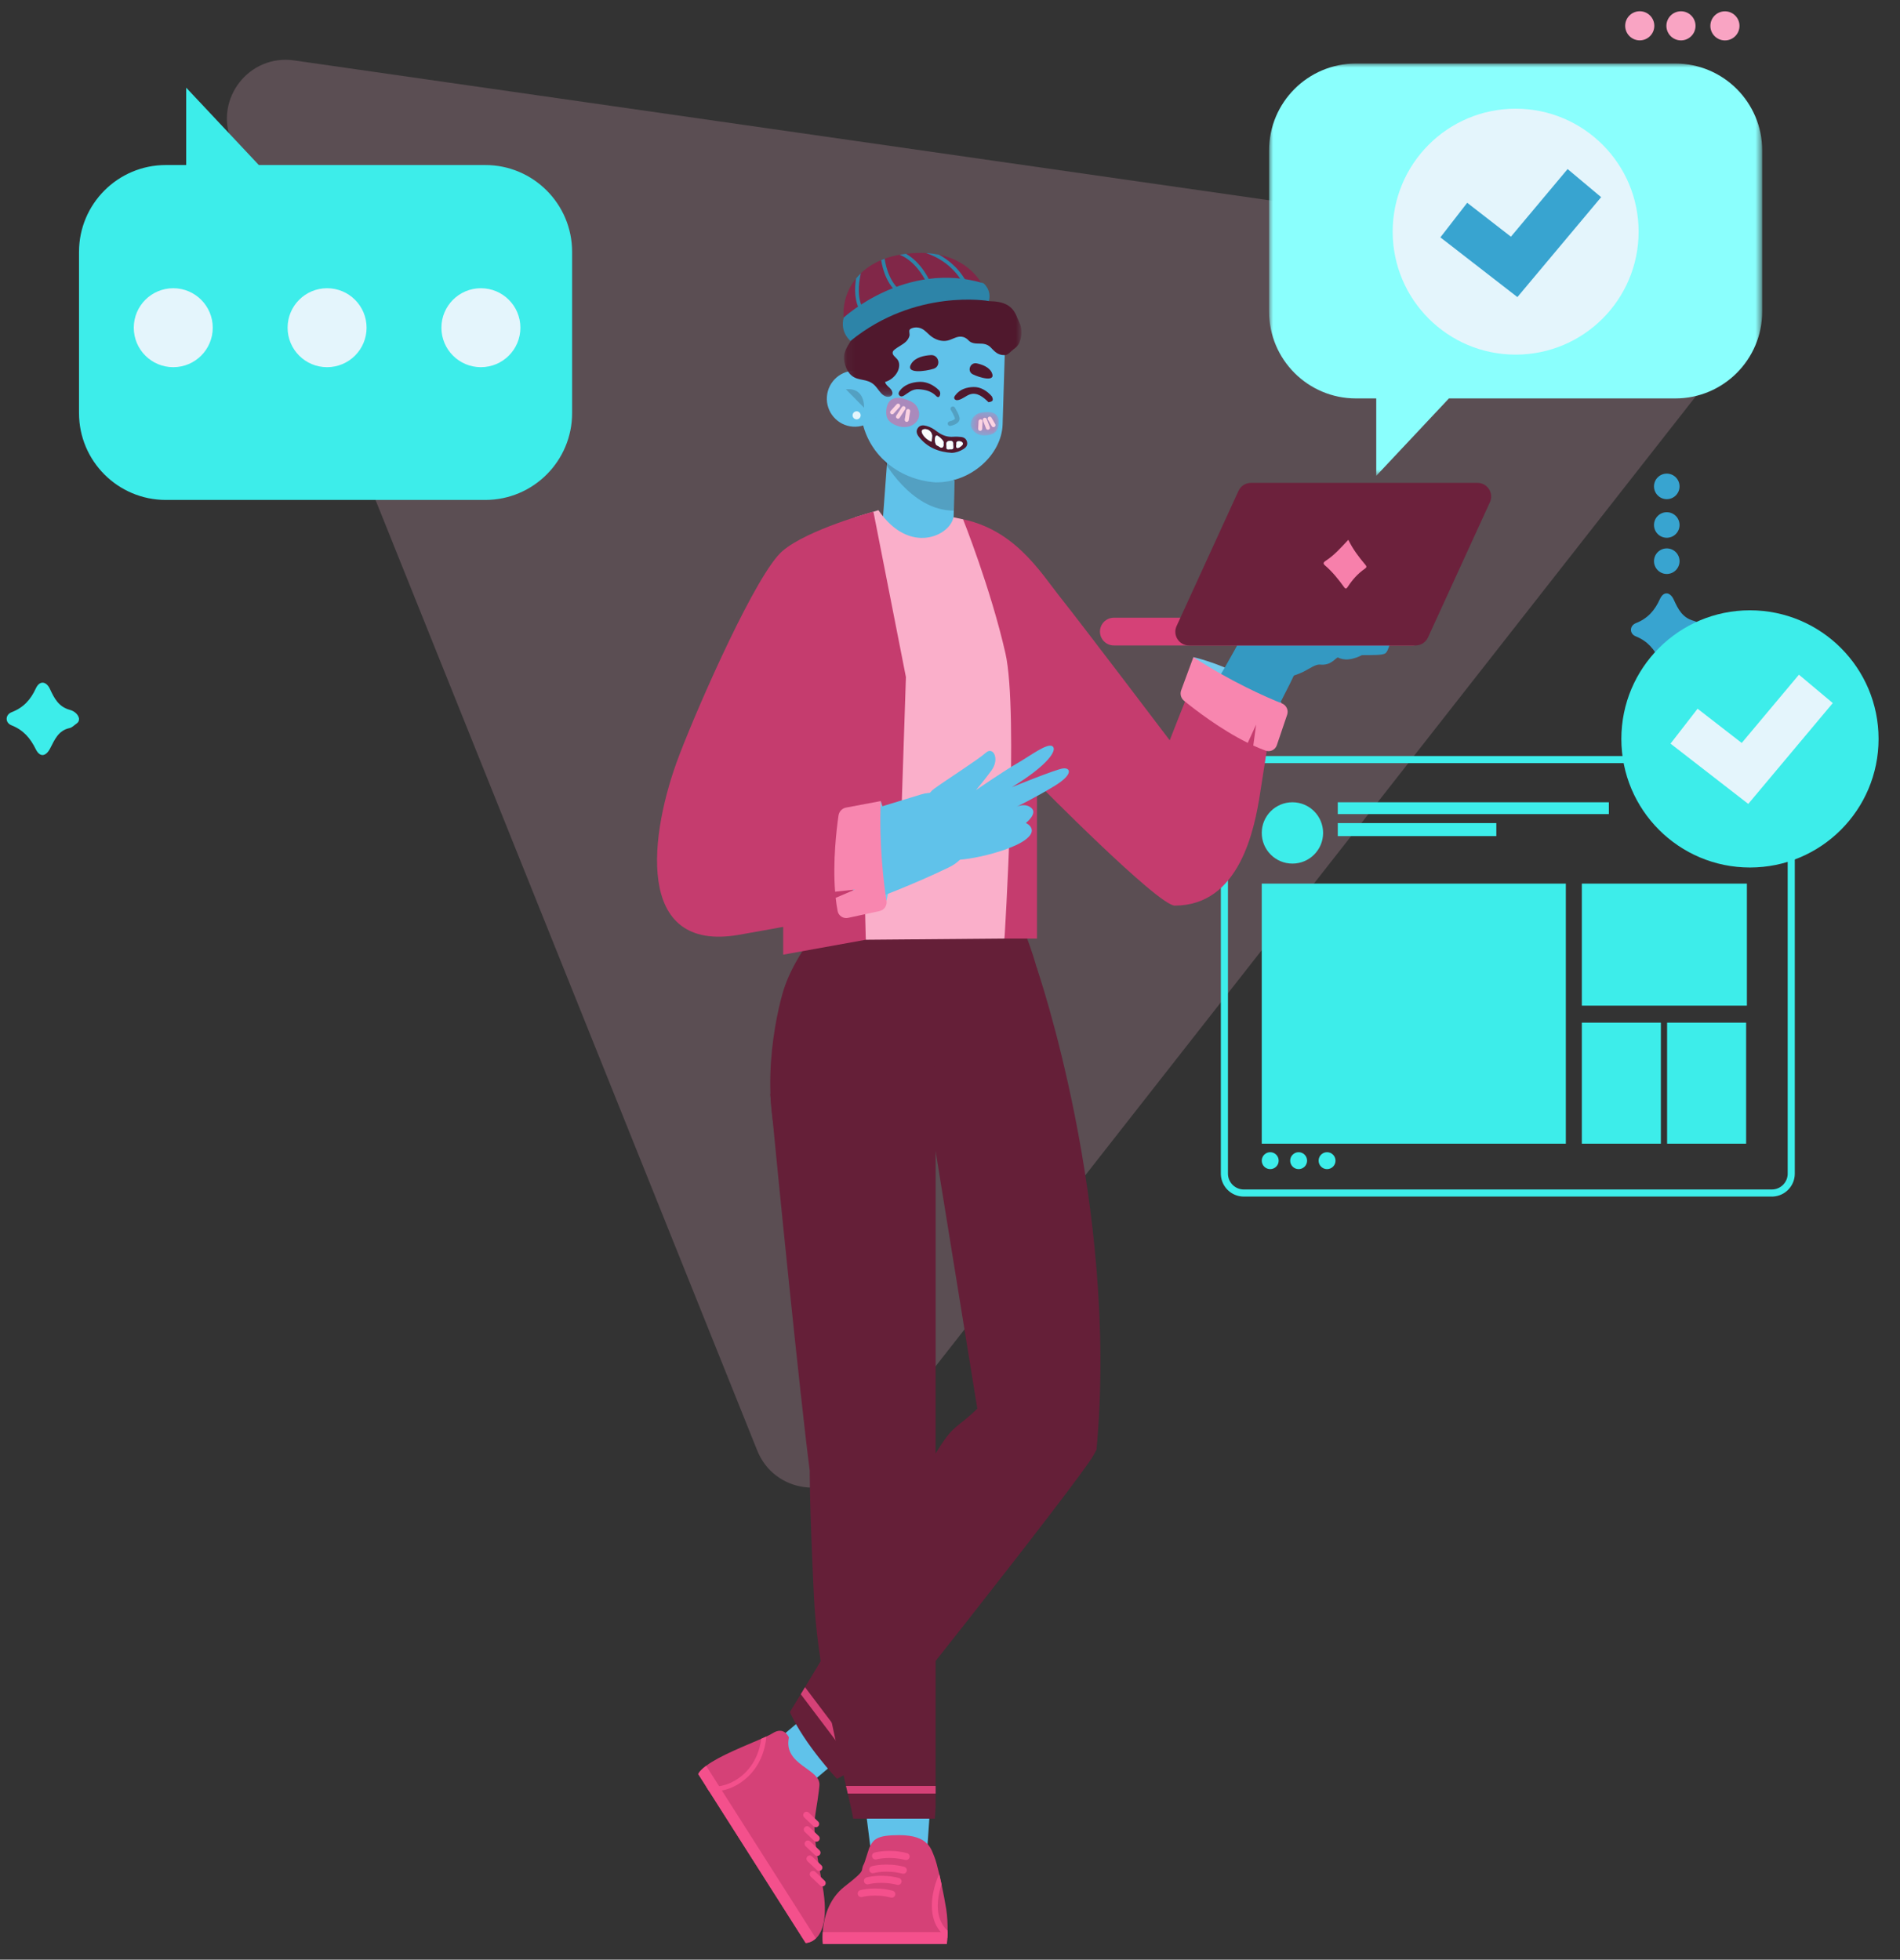 <svg viewBox="26.173 29.1 236.288 243.712" xmlns="http://www.w3.org/2000/svg" xmlns:xlink="http://www.w3.org/1999/xlink" overflow="visible" width="236.288px" height="243.712px"><rect x="26.173" y="29.1" width="236.288" height="243.712" fill="#333333" stroke="none"/><defs><path d="M7.255,0.392 L7.629,5.165 C7.629,5.165 7.554,5.284 7.423,5.501 L7.423,5.501 C7.422,5.505 7.42,5.507 7.419,5.509 L7.419,5.509 C6.839,6.471 5.147,9.408 3.532,13.381 L3.532,13.381 L3.53,13.384 C1.855,17.509 0.267,22.745 0.108,28.043 L0.108,28.043 C-0.109,35.331 6.064,69.116 6.064,69.116 L6.064,69.116 C6.064,69.116 4.519,74.232 5.871,83.064 L5.871,83.064 C5.871,83.064 4.159,87.914 6.184,95.445 L6.184,95.445 C6.184,95.445 4.905,102.998 6.064,108.403 L6.064,108.403 L19.948,108.403 L22.649,71.239 L25.155,43.824 L36.775,66.269 C36.775,66.269 32.485,70.274 32.003,79.155 L32.003,79.155 C32.003,79.155 27.181,83.595 26.747,91.318 L26.747,91.318 C26.747,91.318 23.324,94.559 23.179,100.974 L23.179,100.974 L35.04,108.403 C35.04,108.403 53.099,77.401 54.859,68.875 L54.859,68.875 C56.617,60.349 51.964,49.283 48.348,40.184 L48.348,40.184 C44.732,31.083 31.076,4.863 31.076,4.863 L31.076,4.863 L31.676,0.643 C31.676,0.643 29.272,0.309 26.74,1.058 L26.74,1.058 C26.74,1.058 24.401,-0.44 21.478,1.058 L21.478,1.058 C21.478,1.058 19.076,-0.19 16.218,1.058 L16.218,1.058 C16.218,1.058 13.36,-0.273 11.412,1.058 L11.412,1.058 C11.412,1.058 9.449,0.35 7.873,0.35 L7.873,0.35 C7.657,0.35 7.45,0.362 7.255,0.392" id="masterspot-illustrationsshop-online-path-1"/><path d="M7.255,0.392 L7.629,5.165 C7.629,5.165 7.554,5.284 7.423,5.501 L7.423,5.501 C7.422,5.505 7.42,5.507 7.419,5.509 L7.419,5.509 C6.839,6.471 5.147,9.408 3.532,13.381 L3.532,13.381 L3.53,13.384 C1.855,17.509 0.267,22.745 0.108,28.043 L0.108,28.043 C-0.109,35.331 6.064,69.116 6.064,69.116 L6.064,69.116 C6.064,69.116 4.519,74.232 5.871,83.064 L5.871,83.064 C5.871,83.064 4.159,87.914 6.184,95.445 L6.184,95.445 C6.184,95.445 4.905,102.998 6.064,108.403 L6.064,108.403 L19.948,108.403 L22.649,71.239 L25.155,43.824 L36.775,66.269 C36.775,66.269 32.485,70.274 32.003,79.155 L32.003,79.155 C32.003,79.155 27.181,83.595 26.747,91.318 L26.747,91.318 C26.747,91.318 23.324,94.559 23.179,100.974 L23.179,100.974 L35.04,108.403 C35.04,108.403 53.099,77.401 54.859,68.875 L54.859,68.875 C56.617,60.349 51.964,49.283 48.348,40.184 L48.348,40.184 C44.732,31.083 31.076,4.863 31.076,4.863 L31.076,4.863 L31.676,0.643 C31.676,0.643 29.272,0.309 26.74,1.058 L26.74,1.058 C26.74,1.058 24.401,-0.44 21.478,1.058 L21.478,1.058 C21.478,1.058 19.076,-0.19 16.218,1.058 L16.218,1.058 C16.218,1.058 13.36,-0.273 11.412,1.058 L11.412,1.058 C11.412,1.058 9.449,0.35 7.873,0.35 L7.873,0.35 C7.657,0.35 7.45,0.362 7.255,0.392" id="masterspot-illustrationsshop-online-path-3"/><path d="M7.255,0.392 L7.629,5.165 C7.629,5.165 7.554,5.284 7.423,5.501 L7.423,5.501 C7.422,5.505 7.42,5.507 7.419,5.509 L7.419,5.509 C6.839,6.471 5.147,9.408 3.532,13.381 L3.532,13.381 L3.53,13.384 C1.855,17.509 0.267,22.745 0.108,28.043 L0.108,28.043 C-0.109,35.331 6.064,69.116 6.064,69.116 L6.064,69.116 C6.064,69.116 4.519,74.232 5.871,83.064 L5.871,83.064 C5.871,83.064 4.159,87.914 6.184,95.445 L6.184,95.445 C6.184,95.445 4.905,102.998 6.064,108.403 L6.064,108.403 L19.948,108.403 L22.649,71.239 L25.155,43.824 L36.775,66.269 C36.775,66.269 32.485,70.274 32.003,79.155 L32.003,79.155 C32.003,79.155 27.181,83.595 26.747,91.318 L26.747,91.318 C26.747,91.318 23.324,94.559 23.179,100.974 L23.179,100.974 L35.04,108.403 C35.04,108.403 53.099,77.401 54.859,68.875 L54.859,68.875 C56.617,60.349 51.964,49.283 48.348,40.184 L48.348,40.184 C44.732,31.083 31.076,4.863 31.076,4.863 L31.076,4.863 L31.676,0.643 C31.676,0.643 29.272,0.309 26.74,1.058 L26.74,1.058 C26.74,1.058 24.401,-0.44 21.478,1.058 L21.478,1.058 C21.478,1.058 19.076,-0.19 16.218,1.058 L16.218,1.058 C16.218,1.058 13.36,-0.273 11.412,1.058 L11.412,1.058 C11.412,1.058 9.449,0.35 7.873,0.35 L7.873,0.35 C7.657,0.35 7.45,0.362 7.255,0.392" id="masterspot-illustrationsshop-online-path-5"/><path d="M7.255,0.392 L7.629,5.165 C7.629,5.165 7.554,5.284 7.423,5.501 L7.423,5.501 C7.422,5.505 7.42,5.507 7.419,5.509 L7.419,5.509 C6.839,6.471 5.147,9.408 3.532,13.381 L3.532,13.381 L3.53,13.384 C1.855,17.509 0.267,22.745 0.108,28.043 L0.108,28.043 C-0.109,35.331 6.064,69.116 6.064,69.116 L6.064,69.116 C6.064,69.116 4.519,74.232 5.871,83.064 L5.871,83.064 C5.871,83.064 4.159,87.914 6.184,95.445 L6.184,95.445 C6.184,95.445 4.905,102.998 6.064,108.403 L6.064,108.403 L19.948,108.403 L22.649,71.239 L25.155,43.824 L36.775,66.269 C36.775,66.269 32.485,70.274 32.003,79.155 L32.003,79.155 C32.003,79.155 27.181,83.595 26.747,91.318 L26.747,91.318 C26.747,91.318 23.324,94.559 23.179,100.974 L23.179,100.974 L35.04,108.403 C35.04,108.403 53.099,77.401 54.859,68.875 L54.859,68.875 C56.617,60.349 51.964,49.283 48.348,40.184 L48.348,40.184 C44.732,31.083 31.076,4.863 31.076,4.863 L31.076,4.863 L31.676,0.643 C31.676,0.643 29.272,0.309 26.74,1.058 L26.74,1.058 C26.74,1.058 24.401,-0.44 21.478,1.058 L21.478,1.058 C21.478,1.058 19.076,-0.19 16.218,1.058 L16.218,1.058 C16.218,1.058 13.36,-0.273 11.412,1.058 L11.412,1.058 C11.412,1.058 9.449,0.35 7.873,0.35 L7.873,0.35 C7.657,0.35 7.45,0.362 7.255,0.392" id="masterspot-illustrationsshop-online-path-7"/><path d="M7.255,0.392 L7.629,5.165 C7.629,5.165 7.554,5.284 7.423,5.501 L7.423,5.501 C7.422,5.505 7.42,5.507 7.419,5.509 L7.419,5.509 C6.839,6.471 5.147,9.408 3.532,13.381 L3.532,13.381 L3.53,13.384 C1.855,17.509 0.267,22.745 0.108,28.043 L0.108,28.043 C-0.109,35.331 6.064,69.116 6.064,69.116 L6.064,69.116 C6.064,69.116 4.519,74.232 5.871,83.064 L5.871,83.064 C5.871,83.064 4.159,87.914 6.184,95.445 L6.184,95.445 C6.184,95.445 4.905,102.998 6.064,108.403 L6.064,108.403 L19.948,108.403 L22.649,71.239 L25.155,43.824 L36.775,66.269 C36.775,66.269 32.485,70.274 32.003,79.155 L32.003,79.155 C32.003,79.155 27.181,83.595 26.747,91.318 L26.747,91.318 C26.747,91.318 23.324,94.559 23.179,100.974 L23.179,100.974 L35.04,108.403 C35.04,108.403 53.099,77.401 54.859,68.875 L54.859,68.875 C56.617,60.349 51.964,49.283 48.348,40.184 L48.348,40.184 C44.732,31.083 31.076,4.863 31.076,4.863 L31.076,4.863 L31.676,0.643 C31.676,0.643 29.272,0.309 26.74,1.058 L26.74,1.058 C26.74,1.058 24.401,-0.44 21.478,1.058 L21.478,1.058 C21.478,1.058 19.076,-0.19 16.218,1.058 L16.218,1.058 C16.218,1.058 13.36,-0.273 11.412,1.058 L11.412,1.058 C11.412,1.058 9.449,0.35 7.873,0.35 L7.873,0.35 C7.657,0.35 7.45,0.362 7.255,0.392" id="masterspot-illustrationsshop-online-path-9"/><path d="M7.255,0.392 L7.629,5.165 C7.629,5.165 7.554,5.284 7.423,5.501 L7.423,5.501 C7.422,5.505 7.42,5.507 7.419,5.509 L7.419,5.509 C6.839,6.471 5.147,9.408 3.532,13.381 L3.532,13.381 L3.53,13.384 C1.855,17.509 0.267,22.745 0.108,28.043 L0.108,28.043 C-0.109,35.331 6.064,69.116 6.064,69.116 L6.064,69.116 C6.064,69.116 4.519,74.232 5.871,83.064 L5.871,83.064 C5.871,83.064 4.159,87.914 6.184,95.445 L6.184,95.445 C6.184,95.445 4.905,102.998 6.064,108.403 L6.064,108.403 L19.948,108.403 L22.649,71.239 L25.155,43.824 L36.775,66.269 C36.775,66.269 32.485,70.274 32.003,79.155 L32.003,79.155 C32.003,79.155 27.181,83.595 26.747,91.318 L26.747,91.318 C26.747,91.318 23.324,94.559 23.179,100.974 L23.179,100.974 L35.04,108.403 C35.04,108.403 53.099,77.401 54.859,68.875 L54.859,68.875 C56.617,60.349 51.964,49.283 48.348,40.184 L48.348,40.184 C44.732,31.083 31.076,4.863 31.076,4.863 L31.076,4.863 L31.676,0.643 C31.676,0.643 29.272,0.309 26.74,1.058 L26.74,1.058 C26.74,1.058 24.401,-0.44 21.478,1.058 L21.478,1.058 C21.478,1.058 19.076,-0.19 16.218,1.058 L16.218,1.058 C16.218,1.058 13.36,-0.273 11.412,1.058 L11.412,1.058 C11.412,1.058 9.449,0.35 7.873,0.35 L7.873,0.35 C7.657,0.35 7.45,0.362 7.255,0.392" id="masterspot-illustrationsshop-online-path-11"/><path d="M7.255,0.392 L7.629,5.165 C7.629,5.165 7.554,5.284 7.423,5.501 L7.423,5.501 C7.422,5.505 7.42,5.507 7.419,5.509 L7.419,5.509 C6.839,6.471 5.147,9.408 3.532,13.381 L3.532,13.381 L3.53,13.384 C1.855,17.509 0.267,22.745 0.108,28.043 L0.108,28.043 C-0.109,35.331 6.064,69.116 6.064,69.116 L6.064,69.116 C6.064,69.116 4.519,74.232 5.871,83.064 L5.871,83.064 C5.871,83.064 4.159,87.914 6.184,95.445 L6.184,95.445 C6.184,95.445 4.905,102.998 6.064,108.403 L6.064,108.403 L19.948,108.403 L22.649,71.239 L25.155,43.824 L36.775,66.269 C36.775,66.269 32.485,70.274 32.003,79.155 L32.003,79.155 C32.003,79.155 27.181,83.595 26.747,91.318 L26.747,91.318 C26.747,91.318 23.324,94.559 23.179,100.974 L23.179,100.974 L35.04,108.403 C35.04,108.403 53.099,77.401 54.859,68.875 L54.859,68.875 C56.617,60.349 51.964,49.283 48.348,40.184 L48.348,40.184 C44.732,31.083 31.076,4.863 31.076,4.863 L31.076,4.863 L31.676,0.643 C31.676,0.643 29.272,0.309 26.74,1.058 L26.74,1.058 C26.74,1.058 24.401,-0.44 21.478,1.058 L21.478,1.058 C21.478,1.058 19.076,-0.19 16.218,1.058 L16.218,1.058 C16.218,1.058 13.36,-0.273 11.412,1.058 L11.412,1.058 C11.412,1.058 9.449,0.35 7.873,0.35 L7.873,0.35 C7.657,0.35 7.45,0.362 7.255,0.392" id="masterspot-illustrationsshop-online-path-13"/><path d="M7.255,0.392 L7.629,5.165 C7.629,5.165 7.554,5.284 7.423,5.501 L7.423,5.501 C7.422,5.505 7.42,5.507 7.419,5.509 L7.419,5.509 C6.839,6.471 5.147,9.408 3.532,13.381 L3.532,13.381 L3.53,13.384 C1.855,17.509 0.267,22.745 0.108,28.043 L0.108,28.043 C-0.109,35.331 6.064,69.116 6.064,69.116 L6.064,69.116 C6.064,69.116 4.519,74.232 5.871,83.064 L5.871,83.064 C5.871,83.064 4.159,87.914 6.184,95.445 L6.184,95.445 C6.184,95.445 4.905,102.998 6.064,108.403 L6.064,108.403 L19.948,108.403 L22.649,71.239 L25.155,43.824 L36.775,66.269 C36.775,66.269 32.485,70.274 32.003,79.155 L32.003,79.155 C32.003,79.155 27.181,83.595 26.747,91.318 L26.747,91.318 C26.747,91.318 23.324,94.559 23.179,100.974 L23.179,100.974 L35.04,108.403 C35.04,108.403 53.099,77.401 54.859,68.875 L54.859,68.875 C56.617,60.349 51.964,49.283 48.348,40.184 L48.348,40.184 C44.732,31.083 31.076,4.863 31.076,4.863 L31.076,4.863 L31.676,0.643 C31.676,0.643 29.272,0.309 26.74,1.058 L26.74,1.058 C26.74,1.058 24.401,-0.44 21.478,1.058 L21.478,1.058 C21.478,1.058 19.076,-0.19 16.218,1.058 L16.218,1.058 C16.218,1.058 13.36,-0.273 11.412,1.058 L11.412,1.058 C11.412,1.058 9.449,0.35 7.873,0.35 L7.873,0.35 C7.657,0.35 7.45,0.362 7.255,0.392" id="masterspot-illustrationsshop-online-path-15"/><path d="M7.255,0.392 L7.629,5.165 C7.629,5.165 7.554,5.284 7.423,5.501 L7.423,5.501 C7.422,5.505 7.42,5.507 7.419,5.509 L7.419,5.509 C6.839,6.471 5.147,9.408 3.532,13.381 L3.532,13.381 L3.53,13.384 C1.855,17.509 0.267,22.745 0.108,28.043 L0.108,28.043 C-0.109,35.331 6.064,69.116 6.064,69.116 L6.064,69.116 C6.064,69.116 4.519,74.232 5.871,83.064 L5.871,83.064 C5.871,83.064 4.159,87.914 6.184,95.445 L6.184,95.445 C6.184,95.445 4.905,102.998 6.064,108.403 L6.064,108.403 L19.948,108.403 L22.649,71.239 L25.155,43.824 L36.775,66.269 C36.775,66.269 32.485,70.274 32.003,79.155 L32.003,79.155 C32.003,79.155 27.181,83.595 26.747,91.318 L26.747,91.318 C26.747,91.318 23.324,94.559 23.179,100.974 L23.179,100.974 L35.04,108.403 C35.04,108.403 53.099,77.401 54.859,68.875 L54.859,68.875 C56.617,60.349 51.964,49.283 48.348,40.184 L48.348,40.184 C44.732,31.083 31.076,4.863 31.076,4.863 L31.076,4.863 L31.676,0.643 C31.676,0.643 29.272,0.309 26.74,1.058 L26.74,1.058 C26.74,1.058 24.401,-0.44 21.478,1.058 L21.478,1.058 C21.478,1.058 19.076,-0.19 16.218,1.058 L16.218,1.058 C16.218,1.058 13.36,-0.273 11.412,1.058 L11.412,1.058 C11.412,1.058 9.449,0.35 7.873,0.35 L7.873,0.35 C7.657,0.35 7.45,0.362 7.255,0.392" id="masterspot-illustrationsshop-online-path-17"/><path d="M7.255,0.392 L7.629,5.165 C7.629,5.165 7.554,5.284 7.423,5.501 L7.423,5.501 C7.422,5.505 7.42,5.507 7.419,5.509 L7.419,5.509 C6.839,6.471 5.147,9.408 3.532,13.381 L3.532,13.381 L3.53,13.384 C1.855,17.509 0.267,22.745 0.108,28.043 L0.108,28.043 C-0.109,35.331 6.064,69.116 6.064,69.116 L6.064,69.116 C6.064,69.116 4.519,74.232 5.871,83.064 L5.871,83.064 C5.871,83.064 4.159,87.914 6.184,95.445 L6.184,95.445 C6.184,95.445 4.905,102.998 6.064,108.403 L6.064,108.403 L19.948,108.403 L22.649,71.239 L25.155,43.824 L36.775,66.269 C36.775,66.269 32.485,70.274 32.003,79.155 L32.003,79.155 C32.003,79.155 27.181,83.595 26.747,91.318 L26.747,91.318 C26.747,91.318 23.324,94.559 23.179,100.974 L23.179,100.974 L35.04,108.403 C35.04,108.403 53.099,77.401 54.859,68.875 L54.859,68.875 C56.617,60.349 51.964,49.283 48.348,40.184 L48.348,40.184 C44.732,31.083 31.076,4.863 31.076,4.863 L31.076,4.863 L31.676,0.643 C31.676,0.643 29.272,0.309 26.74,1.058 L26.74,1.058 C26.74,1.058 24.401,-0.44 21.478,1.058 L21.478,1.058 C21.478,1.058 19.076,-0.19 16.218,1.058 L16.218,1.058 C16.218,1.058 13.36,-0.273 11.412,1.058 L11.412,1.058 C11.412,1.058 9.449,0.35 7.873,0.35 L7.873,0.35 C7.657,0.35 7.45,0.362 7.255,0.392" id="masterspot-illustrationsshop-online-path-19"/><path d="M7.255,0.392 L7.629,5.165 C7.629,5.165 7.554,5.284 7.423,5.501 L7.423,5.501 C7.422,5.505 7.42,5.507 7.419,5.509 L7.419,5.509 C6.839,6.471 5.147,9.408 3.532,13.381 L3.532,13.381 L3.53,13.384 C1.855,17.509 0.267,22.745 0.108,28.043 L0.108,28.043 C-0.109,35.331 6.064,69.116 6.064,69.116 L6.064,69.116 C6.064,69.116 4.519,74.232 5.871,83.064 L5.871,83.064 C5.871,83.064 4.159,87.914 6.184,95.445 L6.184,95.445 C6.184,95.445 4.905,102.998 6.064,108.403 L6.064,108.403 L19.948,108.403 L22.649,71.239 L25.155,43.824 L36.775,66.269 C36.775,66.269 32.485,70.274 32.003,79.155 L32.003,79.155 C32.003,79.155 27.181,83.595 26.747,91.318 L26.747,91.318 C26.747,91.318 23.324,94.559 23.179,100.974 L23.179,100.974 L35.04,108.403 C35.04,108.403 53.099,77.401 54.859,68.875 L54.859,68.875 C56.617,60.349 51.964,49.283 48.348,40.184 L48.348,40.184 C44.732,31.083 31.076,4.863 31.076,4.863 L31.076,4.863 L31.676,0.643 C31.676,0.643 29.272,0.309 26.74,1.058 L26.74,1.058 C26.74,1.058 24.401,-0.44 21.478,1.058 L21.478,1.058 C21.478,1.058 19.076,-0.19 16.218,1.058 L16.218,1.058 C16.218,1.058 13.36,-0.273 11.412,1.058 L11.412,1.058 C11.412,1.058 9.449,0.35 7.873,0.35 L7.873,0.35 C7.657,0.35 7.45,0.362 7.255,0.392" id="masterspot-illustrationsshop-online-path-21"/><path d="M7.255,0.392 L7.629,5.165 C7.629,5.165 7.554,5.284 7.423,5.501 L7.423,5.501 C7.422,5.505 7.42,5.507 7.419,5.509 L7.419,5.509 C6.839,6.471 5.147,9.408 3.532,13.381 L3.532,13.381 L3.53,13.384 C1.855,17.509 0.267,22.745 0.108,28.043 L0.108,28.043 C-0.109,35.331 6.064,69.116 6.064,69.116 L6.064,69.116 C6.064,69.116 4.519,74.232 5.871,83.064 L5.871,83.064 C5.871,83.064 4.159,87.914 6.184,95.445 L6.184,95.445 C6.184,95.445 4.905,102.998 6.064,108.403 L6.064,108.403 L19.948,108.403 L22.649,71.239 L25.155,43.824 L36.775,66.269 C36.775,66.269 32.485,70.274 32.003,79.155 L32.003,79.155 C32.003,79.155 27.181,83.595 26.747,91.318 L26.747,91.318 C26.747,91.318 23.324,94.559 23.179,100.974 L23.179,100.974 L35.04,108.403 C35.04,108.403 53.099,77.401 54.859,68.875 L54.859,68.875 C56.617,60.349 51.964,49.283 48.348,40.184 L48.348,40.184 C44.732,31.083 31.076,4.863 31.076,4.863 L31.076,4.863 L31.676,0.643 C31.676,0.643 29.272,0.309 26.74,1.058 L26.74,1.058 C26.74,1.058 24.401,-0.44 21.478,1.058 L21.478,1.058 C21.478,1.058 19.076,-0.19 16.218,1.058 L16.218,1.058 C16.218,1.058 13.36,-0.273 11.412,1.058 L11.412,1.058 C11.412,1.058 9.449,0.35 7.873,0.35 L7.873,0.35 C7.657,0.35 7.45,0.362 7.255,0.392" id="masterspot-illustrationsshop-online-path-23"/><path d="M7.255,0.392 L7.629,5.165 C7.629,5.165 7.554,5.284 7.423,5.501 L7.423,5.501 C7.422,5.505 7.42,5.507 7.419,5.509 L7.419,5.509 C6.839,6.471 5.147,9.408 3.532,13.381 L3.532,13.381 L3.53,13.384 C1.855,17.509 0.267,22.745 0.108,28.043 L0.108,28.043 C-0.109,35.331 6.064,69.116 6.064,69.116 L6.064,69.116 C6.064,69.116 4.519,74.232 5.871,83.064 L5.871,83.064 C5.871,83.064 4.159,87.914 6.184,95.445 L6.184,95.445 C6.184,95.445 4.905,102.998 6.064,108.403 L6.064,108.403 L19.948,108.403 L22.649,71.239 L25.155,43.824 L36.775,66.269 C36.775,66.269 32.485,70.274 32.003,79.155 L32.003,79.155 C32.003,79.155 27.181,83.595 26.747,91.318 L26.747,91.318 C26.747,91.318 23.324,94.559 23.179,100.974 L23.179,100.974 L35.04,108.403 C35.04,108.403 53.099,77.401 54.859,68.875 L54.859,68.875 C56.617,60.349 51.964,49.283 48.348,40.184 L48.348,40.184 C44.732,31.083 31.076,4.863 31.076,4.863 L31.076,4.863 L31.676,0.643 C31.676,0.643 29.272,0.309 26.74,1.058 L26.74,1.058 C26.74,1.058 24.401,-0.44 21.478,1.058 L21.478,1.058 C21.478,1.058 19.076,-0.19 16.218,1.058 L16.218,1.058 C16.218,1.058 13.36,-0.273 11.412,1.058 L11.412,1.058 C11.412,1.058 9.449,0.35 7.873,0.35 L7.873,0.35 C7.657,0.35 7.45,0.362 7.255,0.392" id="masterspot-illustrationsshop-online-path-25"/><path d="M7.255,0.392 L7.629,5.165 C7.629,5.165 7.554,5.284 7.423,5.501 L7.423,5.501 C7.422,5.505 7.42,5.507 7.419,5.509 L7.419,5.509 C6.839,6.471 5.147,9.408 3.532,13.381 L3.532,13.381 L3.53,13.384 C1.855,17.509 0.267,22.745 0.108,28.043 L0.108,28.043 C-0.109,35.331 6.064,69.116 6.064,69.116 L6.064,69.116 C6.064,69.116 4.519,74.232 5.871,83.064 L5.871,83.064 C5.871,83.064 4.159,87.914 6.184,95.445 L6.184,95.445 C6.184,95.445 4.905,102.998 6.064,108.403 L6.064,108.403 L19.948,108.403 L22.649,71.239 L25.155,43.824 L36.775,66.269 C36.775,66.269 32.485,70.274 32.003,79.155 L32.003,79.155 C32.003,79.155 27.181,83.595 26.747,91.318 L26.747,91.318 C26.747,91.318 23.324,94.559 23.179,100.974 L23.179,100.974 L35.04,108.403 C35.04,108.403 53.099,77.401 54.859,68.875 L54.859,68.875 C56.617,60.349 51.964,49.283 48.348,40.184 L48.348,40.184 C44.732,31.083 31.076,4.863 31.076,4.863 L31.076,4.863 L31.676,0.643 C31.676,0.643 29.272,0.309 26.74,1.058 L26.74,1.058 C26.74,1.058 24.401,-0.44 21.478,1.058 L21.478,1.058 C21.478,1.058 19.076,-0.19 16.218,1.058 L16.218,1.058 C16.218,1.058 13.36,-0.273 11.412,1.058 L11.412,1.058 C11.412,1.058 9.449,0.35 7.873,0.35 L7.873,0.35 C7.657,0.35 7.45,0.362 7.255,0.392" id="masterspot-illustrationsshop-online-path-27"/><path d="M7.255,0.392 L7.629,5.165 C7.629,5.165 7.554,5.284 7.423,5.501 L7.423,5.501 C7.422,5.505 7.42,5.507 7.419,5.509 L7.419,5.509 C6.839,6.471 5.147,9.408 3.532,13.381 L3.532,13.381 L3.53,13.384 C1.855,17.509 0.267,22.745 0.108,28.043 L0.108,28.043 C-0.109,35.331 6.064,69.116 6.064,69.116 L6.064,69.116 C6.064,69.116 4.519,74.232 5.871,83.064 L5.871,83.064 C5.871,83.064 4.159,87.914 6.184,95.445 L6.184,95.445 C6.184,95.445 4.905,102.998 6.064,108.403 L6.064,108.403 L19.948,108.403 L22.649,71.239 L25.155,43.824 L36.775,66.269 C36.775,66.269 32.485,70.274 32.003,79.155 L32.003,79.155 C32.003,79.155 27.181,83.595 26.747,91.318 L26.747,91.318 C26.747,91.318 23.324,94.559 23.179,100.974 L23.179,100.974 L35.04,108.403 C35.04,108.403 53.099,77.401 54.859,68.875 L54.859,68.875 C56.617,60.349 51.964,49.283 48.348,40.184 L48.348,40.184 C44.732,31.083 31.076,4.863 31.076,4.863 L31.076,4.863 L31.676,0.643 C31.676,0.643 29.272,0.309 26.74,1.058 L26.74,1.058 C26.74,1.058 24.401,-0.44 21.478,1.058 L21.478,1.058 C21.478,1.058 19.076,-0.19 16.218,1.058 L16.218,1.058 C16.218,1.058 13.36,-0.273 11.412,1.058 L11.412,1.058 C11.412,1.058 9.449,0.35 7.873,0.35 L7.873,0.35 C7.657,0.35 7.45,0.362 7.255,0.392" id="masterspot-illustrationsshop-online-path-29"/><path d="M7.255,0.392 L7.629,5.165 C7.629,5.165 7.554,5.284 7.423,5.501 L7.423,5.501 C7.422,5.505 7.42,5.507 7.419,5.509 L7.419,5.509 C6.839,6.471 5.147,9.408 3.532,13.381 L3.532,13.381 L3.53,13.384 C1.855,17.509 0.267,22.745 0.108,28.043 L0.108,28.043 C-0.109,35.331 6.064,69.116 6.064,69.116 L6.064,69.116 C6.064,69.116 4.519,74.232 5.871,83.064 L5.871,83.064 C5.871,83.064 4.159,87.914 6.184,95.445 L6.184,95.445 C6.184,95.445 4.905,102.998 6.064,108.403 L6.064,108.403 L19.948,108.403 L22.649,71.239 L25.155,43.824 L36.775,66.269 C36.775,66.269 32.485,70.274 32.003,79.155 L32.003,79.155 C32.003,79.155 27.181,83.595 26.747,91.318 L26.747,91.318 C26.747,91.318 23.324,94.559 23.179,100.974 L23.179,100.974 L35.04,108.403 C35.04,108.403 53.099,77.401 54.859,68.875 L54.859,68.875 C56.617,60.349 51.964,49.283 48.348,40.184 L48.348,40.184 C44.732,31.083 31.076,4.863 31.076,4.863 L31.076,4.863 L31.676,0.643 C31.676,0.643 29.272,0.309 26.74,1.058 L26.74,1.058 C26.74,1.058 24.401,-0.44 21.478,1.058 L21.478,1.058 C21.478,1.058 19.076,-0.19 16.218,1.058 L16.218,1.058 C16.218,1.058 13.36,-0.273 11.412,1.058 L11.412,1.058 C11.412,1.058 9.449,0.35 7.873,0.35 L7.873,0.35 C7.657,0.35 7.45,0.362 7.255,0.392" id="masterspot-illustrationsshop-online-path-31"/><path d="M7.255,0.392 L7.629,5.165 C7.629,5.165 7.554,5.284 7.423,5.501 L7.423,5.501 C7.422,5.505 7.42,5.507 7.419,5.509 L7.419,5.509 C6.839,6.471 5.147,9.408 3.532,13.381 L3.532,13.381 L3.53,13.384 C1.855,17.509 0.267,22.745 0.108,28.043 L0.108,28.043 C-0.109,35.331 6.064,69.116 6.064,69.116 L6.064,69.116 C6.064,69.116 4.519,74.232 5.871,83.064 L5.871,83.064 C5.871,83.064 4.159,87.914 6.184,95.445 L6.184,95.445 C6.184,95.445 4.905,102.998 6.064,108.403 L6.064,108.403 L19.948,108.403 L22.649,71.239 L25.155,43.824 L36.775,66.269 C36.775,66.269 32.485,70.274 32.003,79.155 L32.003,79.155 C32.003,79.155 27.181,83.595 26.747,91.318 L26.747,91.318 C26.747,91.318 23.324,94.559 23.179,100.974 L23.179,100.974 L35.04,108.403 C35.04,108.403 53.099,77.401 54.859,68.875 L54.859,68.875 C56.617,60.349 51.964,49.283 48.348,40.184 L48.348,40.184 C44.732,31.083 31.076,4.863 31.076,4.863 L31.076,4.863 L31.676,0.643 C31.676,0.643 29.272,0.309 26.74,1.058 L26.74,1.058 C26.74,1.058 24.401,-0.44 21.478,1.058 L21.478,1.058 C21.478,1.058 19.076,-0.19 16.218,1.058 L16.218,1.058 C16.218,1.058 13.36,-0.273 11.412,1.058 L11.412,1.058 C11.412,1.058 9.449,0.35 7.873,0.35 L7.873,0.35 C7.657,0.35 7.45,0.362 7.255,0.392" id="masterspot-illustrationsshop-online-path-33"/><path d="M7.255,0.392 L7.629,5.165 C7.629,5.165 7.554,5.284 7.423,5.501 L7.423,5.501 C7.422,5.505 7.42,5.507 7.419,5.509 L7.419,5.509 C6.839,6.471 5.147,9.408 3.532,13.381 L3.532,13.381 L3.53,13.384 C1.855,17.509 0.267,22.745 0.108,28.043 L0.108,28.043 C-0.109,35.331 6.064,69.116 6.064,69.116 L6.064,69.116 C6.064,69.116 4.519,74.232 5.871,83.064 L5.871,83.064 C5.871,83.064 4.159,87.914 6.184,95.445 L6.184,95.445 C6.184,95.445 4.905,102.998 6.064,108.403 L6.064,108.403 L19.948,108.403 L22.649,71.239 L25.155,43.824 L36.775,66.269 C36.775,66.269 32.485,70.274 32.003,79.155 L32.003,79.155 C32.003,79.155 27.181,83.595 26.747,91.318 L26.747,91.318 C26.747,91.318 23.324,94.559 23.179,100.974 L23.179,100.974 L35.04,108.403 C35.04,108.403 53.099,77.401 54.859,68.875 L54.859,68.875 C56.617,60.349 51.964,49.283 48.348,40.184 L48.348,40.184 C44.732,31.083 31.076,4.863 31.076,4.863 L31.076,4.863 L31.676,0.643 C31.676,0.643 29.272,0.309 26.74,1.058 L26.74,1.058 C26.74,1.058 24.401,-0.44 21.478,1.058 L21.478,1.058 C21.478,1.058 19.076,-0.19 16.218,1.058 L16.218,1.058 C16.218,1.058 13.36,-0.273 11.412,1.058 L11.412,1.058 C11.412,1.058 9.449,0.35 7.873,0.35 L7.873,0.35 C7.657,0.35 7.45,0.362 7.255,0.392" id="masterspot-illustrationsshop-online-path-35"/><path d="M7.255,0.392 L7.629,5.165 C7.629,5.165 7.554,5.284 7.423,5.501 L7.423,5.501 C7.422,5.505 7.42,5.507 7.419,5.509 L7.419,5.509 C6.839,6.471 5.147,9.408 3.532,13.381 L3.532,13.381 L3.53,13.384 C1.855,17.509 0.267,22.745 0.108,28.043 L0.108,28.043 C-0.109,35.331 6.064,69.116 6.064,69.116 L6.064,69.116 C6.064,69.116 4.519,74.232 5.871,83.064 L5.871,83.064 C5.871,83.064 4.159,87.914 6.184,95.445 L6.184,95.445 C6.184,95.445 4.905,102.998 6.064,108.403 L6.064,108.403 L19.948,108.403 L22.649,71.239 L25.155,43.824 L36.775,66.269 C36.775,66.269 32.485,70.274 32.003,79.155 L32.003,79.155 C32.003,79.155 27.181,83.595 26.747,91.318 L26.747,91.318 C26.747,91.318 23.324,94.559 23.179,100.974 L23.179,100.974 L35.04,108.403 C35.04,108.403 53.099,77.401 54.859,68.875 L54.859,68.875 C56.617,60.349 51.964,49.283 48.348,40.184 L48.348,40.184 C44.732,31.083 31.076,4.863 31.076,4.863 L31.076,4.863 L31.676,0.643 C31.676,0.643 29.272,0.309 26.74,1.058 L26.74,1.058 C26.74,1.058 24.401,-0.44 21.478,1.058 L21.478,1.058 C21.478,1.058 19.076,-0.19 16.218,1.058 L16.218,1.058 C16.218,1.058 13.36,-0.273 11.412,1.058 L11.412,1.058 C11.412,1.058 9.449,0.35 7.873,0.35 L7.873,0.35 C7.657,0.35 7.45,0.362 7.255,0.392" id="masterspot-illustrationsshop-online-path-37"/><path d="M7.255,0.392 L7.629,5.165 C7.629,5.165 7.554,5.284 7.423,5.501 L7.423,5.501 C7.422,5.505 7.42,5.507 7.419,5.509 L7.419,5.509 C6.839,6.471 5.147,9.408 3.532,13.381 L3.532,13.381 L3.53,13.384 C1.855,17.509 0.267,22.745 0.108,28.043 L0.108,28.043 C-0.109,35.331 6.064,69.116 6.064,69.116 L6.064,69.116 C6.064,69.116 4.519,74.232 5.871,83.064 L5.871,83.064 C5.871,83.064 4.159,87.914 6.184,95.445 L6.184,95.445 C6.184,95.445 4.905,102.998 6.064,108.403 L6.064,108.403 L19.948,108.403 L22.649,71.239 L25.155,43.824 L36.775,66.269 C36.775,66.269 32.485,70.274 32.003,79.155 L32.003,79.155 C32.003,79.155 27.181,83.595 26.747,91.318 L26.747,91.318 C26.747,91.318 23.324,94.559 23.179,100.974 L23.179,100.974 L35.04,108.403 C35.04,108.403 53.099,77.401 54.859,68.875 L54.859,68.875 C56.617,60.349 51.964,49.283 48.348,40.184 L48.348,40.184 C44.732,31.083 31.076,4.863 31.076,4.863 L31.076,4.863 L31.676,0.643 C31.676,0.643 29.272,0.309 26.74,1.058 L26.74,1.058 C26.74,1.058 24.401,-0.44 21.478,1.058 L21.478,1.058 C21.478,1.058 19.076,-0.19 16.218,1.058 L16.218,1.058 C16.218,1.058 13.36,-0.273 11.412,1.058 L11.412,1.058 C11.412,1.058 9.449,0.35 7.873,0.35 L7.873,0.35 C7.657,0.35 7.45,0.362 7.255,0.392" id="masterspot-illustrationsshop-online-path-39"/><path d="M7.255,0.392 L7.629,5.165 C7.629,5.165 7.554,5.284 7.423,5.501 L7.423,5.501 C7.422,5.505 7.42,5.507 7.419,5.509 L7.419,5.509 C6.839,6.471 5.147,9.408 3.532,13.381 L3.532,13.381 L3.53,13.384 C1.855,17.509 0.267,22.745 0.108,28.043 L0.108,28.043 C-0.109,35.331 6.064,69.116 6.064,69.116 L6.064,69.116 C6.064,69.116 4.519,74.232 5.871,83.064 L5.871,83.064 C5.871,83.064 4.159,87.914 6.184,95.445 L6.184,95.445 C6.184,95.445 4.905,102.998 6.064,108.403 L6.064,108.403 L19.948,108.403 L22.649,71.239 L25.155,43.824 L36.775,66.269 C36.775,66.269 32.485,70.274 32.003,79.155 L32.003,79.155 C32.003,79.155 27.181,83.595 26.747,91.318 L26.747,91.318 C26.747,91.318 23.324,94.559 23.179,100.974 L23.179,100.974 L35.04,108.403 C35.04,108.403 53.099,77.401 54.859,68.875 L54.859,68.875 C56.617,60.349 51.964,49.283 48.348,40.184 L48.348,40.184 C44.732,31.083 31.076,4.863 31.076,4.863 L31.076,4.863 L31.676,0.643 C31.676,0.643 29.272,0.309 26.74,1.058 L26.74,1.058 C26.74,1.058 24.401,-0.44 21.478,1.058 L21.478,1.058 C21.478,1.058 19.076,-0.19 16.218,1.058 L16.218,1.058 C16.218,1.058 13.36,-0.273 11.412,1.058 L11.412,1.058 C11.412,1.058 9.449,0.35 7.873,0.35 L7.873,0.35 C7.657,0.35 7.45,0.362 7.255,0.392" id="masterspot-illustrationsshop-online-path-41"/><path d="M7.255,0.392 L7.629,5.165 C7.629,5.165 7.554,5.284 7.423,5.501 L7.423,5.501 C7.422,5.505 7.42,5.507 7.419,5.509 L7.419,5.509 C6.839,6.471 5.147,9.408 3.532,13.381 L3.532,13.381 L3.53,13.384 C1.855,17.509 0.267,22.745 0.108,28.043 L0.108,28.043 C-0.109,35.331 6.064,69.116 6.064,69.116 L6.064,69.116 C6.064,69.116 4.519,74.232 5.871,83.064 L5.871,83.064 C5.871,83.064 4.159,87.914 6.184,95.445 L6.184,95.445 C6.184,95.445 4.905,102.998 6.064,108.403 L6.064,108.403 L19.948,108.403 L22.649,71.239 L25.155,43.824 L36.775,66.269 C36.775,66.269 32.485,70.274 32.003,79.155 L32.003,79.155 C32.003,79.155 27.181,83.595 26.747,91.318 L26.747,91.318 C26.747,91.318 23.324,94.559 23.179,100.974 L23.179,100.974 L35.04,108.403 C35.04,108.403 53.099,77.401 54.859,68.875 L54.859,68.875 C56.617,60.349 51.964,49.283 48.348,40.184 L48.348,40.184 C44.732,31.083 31.076,4.863 31.076,4.863 L31.076,4.863 L31.676,0.643 C31.676,0.643 29.272,0.309 26.74,1.058 L26.74,1.058 C26.74,1.058 24.401,-0.44 21.478,1.058 L21.478,1.058 C21.478,1.058 19.076,-0.19 16.218,1.058 L16.218,1.058 C16.218,1.058 13.36,-0.273 11.412,1.058 L11.412,1.058 C11.412,1.058 9.449,0.35 7.873,0.35 L7.873,0.35 C7.657,0.35 7.45,0.362 7.255,0.392" id="masterspot-illustrationsshop-online-path-43"/><path d="M7.255,0.392 L7.629,5.165 C7.629,5.165 7.554,5.284 7.423,5.501 L7.423,5.501 C7.422,5.505 7.42,5.507 7.419,5.509 L7.419,5.509 C6.839,6.471 5.147,9.408 3.532,13.381 L3.532,13.381 L3.53,13.384 C1.855,17.509 0.267,22.745 0.108,28.043 L0.108,28.043 C-0.109,35.331 6.064,69.116 6.064,69.116 L6.064,69.116 C6.064,69.116 4.519,74.232 5.871,83.064 L5.871,83.064 C5.871,83.064 4.159,87.914 6.184,95.445 L6.184,95.445 C6.184,95.445 4.905,102.998 6.064,108.403 L6.064,108.403 L19.948,108.403 L22.649,71.239 L25.155,43.824 L36.775,66.269 C36.775,66.269 32.485,70.274 32.003,79.155 L32.003,79.155 C32.003,79.155 27.181,83.595 26.747,91.318 L26.747,91.318 C26.747,91.318 23.324,94.559 23.179,100.974 L23.179,100.974 L35.04,108.403 C35.04,108.403 53.099,77.401 54.859,68.875 L54.859,68.875 C56.617,60.349 51.964,49.283 48.348,40.184 L48.348,40.184 C44.732,31.083 31.076,4.863 31.076,4.863 L31.076,4.863 L31.676,0.643 C31.676,0.643 29.272,0.309 26.74,1.058 L26.74,1.058 C26.74,1.058 24.401,-0.44 21.478,1.058 L21.478,1.058 C21.478,1.058 19.076,-0.19 16.218,1.058 L16.218,1.058 C16.218,1.058 13.36,-0.273 11.412,1.058 L11.412,1.058 C11.412,1.058 9.449,0.35 7.873,0.35 L7.873,0.35 C7.657,0.35 7.45,0.362 7.255,0.392" id="masterspot-illustrationsshop-online-path-45"/><path d="M7.255,0.392 L7.629,5.165 C7.629,5.165 7.554,5.284 7.423,5.501 L7.423,5.501 C7.422,5.505 7.42,5.507 7.419,5.509 L7.419,5.509 C6.839,6.471 5.147,9.408 3.532,13.381 L3.532,13.381 L3.53,13.384 C1.855,17.509 0.267,22.745 0.108,28.043 L0.108,28.043 C-0.109,35.331 6.064,69.116 6.064,69.116 L6.064,69.116 C6.064,69.116 4.519,74.232 5.871,83.064 L5.871,83.064 C5.871,83.064 4.159,87.914 6.184,95.445 L6.184,95.445 C6.184,95.445 4.905,102.998 6.064,108.403 L6.064,108.403 L19.948,108.403 L22.649,71.239 L25.155,43.824 L36.775,66.269 C36.775,66.269 32.485,70.274 32.003,79.155 L32.003,79.155 C32.003,79.155 27.181,83.595 26.747,91.318 L26.747,91.318 C26.747,91.318 23.324,94.559 23.179,100.974 L23.179,100.974 L35.04,108.403 C35.04,108.403 53.099,77.401 54.859,68.875 L54.859,68.875 C56.617,60.349 51.964,49.283 48.348,40.184 L48.348,40.184 C44.732,31.083 31.076,4.863 31.076,4.863 L31.076,4.863 L31.676,0.643 C31.676,0.643 29.272,0.309 26.74,1.058 L26.74,1.058 C26.74,1.058 24.401,-0.44 21.478,1.058 L21.478,1.058 C21.478,1.058 19.076,-0.19 16.218,1.058 L16.218,1.058 C16.218,1.058 13.36,-0.273 11.412,1.058 L11.412,1.058 C11.412,1.058 9.449,0.35 7.873,0.35 L7.873,0.35 C7.657,0.35 7.45,0.362 7.255,0.392" id="masterspot-illustrationsshop-online-path-47"/><path d="M7.255,0.392 L7.629,5.165 C7.629,5.165 7.554,5.284 7.423,5.501 L7.423,5.501 C7.422,5.505 7.42,5.507 7.419,5.509 L7.419,5.509 C6.839,6.471 5.147,9.408 3.532,13.381 L3.532,13.381 L3.53,13.384 C1.855,17.509 0.267,22.745 0.108,28.043 L0.108,28.043 C-0.109,35.331 6.064,69.116 6.064,69.116 L6.064,69.116 C6.064,69.116 4.519,74.232 5.871,83.064 L5.871,83.064 C5.871,83.064 4.159,87.914 6.184,95.445 L6.184,95.445 C6.184,95.445 4.905,102.998 6.064,108.403 L6.064,108.403 L19.948,108.403 L22.649,71.239 L25.155,43.824 L36.775,66.269 C36.775,66.269 32.485,70.274 32.003,79.155 L32.003,79.155 C32.003,79.155 27.181,83.595 26.747,91.318 L26.747,91.318 C26.747,91.318 23.324,94.559 23.179,100.974 L23.179,100.974 L35.04,108.403 C35.04,108.403 53.099,77.401 54.859,68.875 L54.859,68.875 C56.617,60.349 51.964,49.283 48.348,40.184 L48.348,40.184 C44.732,31.083 31.076,4.863 31.076,4.863 L31.076,4.863 L31.676,0.643 C31.676,0.643 29.272,0.309 26.74,1.058 L26.74,1.058 C26.74,1.058 24.401,-0.44 21.478,1.058 L21.478,1.058 C21.478,1.058 19.076,-0.19 16.218,1.058 L16.218,1.058 C16.218,1.058 13.36,-0.273 11.412,1.058 L11.412,1.058 C11.412,1.058 9.449,0.35 7.873,0.35 L7.873,0.35 C7.657,0.35 7.45,0.362 7.255,0.392" id="masterspot-illustrationsshop-online-path-49"/><path d="M7.255,0.392 L7.629,5.165 C7.629,5.165 7.554,5.284 7.423,5.501 C7.422,5.505 7.42,5.507 7.419,5.509 C6.839,6.471 5.147,9.408 3.532,13.381 C1.355,19.623 0.214,24.511 0.108,28.043 C-0.109,35.331 6.064,69.116 6.064,69.116 C6.064,69.116 4.519,74.232 5.871,83.064 C5.871,83.064 4.159,87.914 6.184,95.445 C6.184,95.445 4.905,102.998 6.064,108.403 L19.948,108.403 L22.649,71.239 L25.155,43.824 L36.775,66.269 C36.775,66.269 32.485,70.274 32.003,79.155 C32.003,79.155 27.181,83.595 26.747,91.318 C26.747,91.318 23.324,94.559 23.179,100.974 L35.04,108.403 C35.04,108.403 53.099,77.401 54.859,68.875 C56.617,60.349 51.964,49.283 48.348,40.184 C44.732,31.083 31.076,4.863 31.076,4.863 L31.676,0.643 C31.676,0.643 29.272,0.309 26.74,1.058 C26.74,1.058 24.401,-0.44 21.478,1.058 C21.478,1.058 19.076,-0.19 16.218,1.058 C16.218,1.058 13.36,-0.273 11.412,1.058 C11.412,1.058 9.449,0.35 7.873,0.35 C7.657,0.35 7.45,0.362 7.255,0.392 L2.568,19.081" id="masterspot-illustrationsshop-online-path-51"/><polygon id="masterspot-illustrationsshop-online-path-53" points="0.178 0.82 6.429 0.82 6.429 3.208 0.178 3.208"/></defs><g id="Master/Spot Illustrations/Shop Online" stroke="none" stroke-width="1" fill="none" fill-rule="evenodd"><g id="Backdrop" transform="translate(29, 36) scale(1 1.005)"><g id="Backdrop/Crooked" stroke="none" stroke-width="1" fill="none" fill-rule="evenodd"><path d="M109.015,12.188 L21.345,12 C15.712,11.988 12.177,18.056 14.983,22.921 L58.655,98.632 L102.326,174.342 C105.133,179.207 112.176,179.223 115.004,174.368 L159.002,98.847 L203,23.325 C205.829,18.47 202.32,12.388 196.685,12.376 L109.015,12.188 Z" id="Background" fill="#fbbcd3" opacity=".2" transform="translate(109, 95) rotate(8) translate(-109, -95)"/></g></g><g id="Decoration" transform="translate(20, 106) scale(1 1)"><g id="Decoration/Sparkle 1" stroke="none" stroke-width="1" fill="none" fill-rule="evenodd"><path d="M15.998,12.438 C16.017,12.789 15.883,12.96 15.685,13.094 C15.404,13.287 15.144,13.579 14.834,13.645 C13.412,13.948 12.968,15.106 12.405,16.182 C11.868,17.209 11.129,17.302 10.62,16.272 C9.942,14.9 9.086,13.886 7.601,13.302 C6.792,12.985 6.8,11.99 7.624,11.672 C9.117,11.094 9.989,10.103 10.637,8.7 C11.093,7.712 11.924,7.797 12.383,8.784 C12.919,9.939 13.46,11.006 14.867,11.384 C15.382,11.522 15.881,11.911 15.998,12.438" id="Sparkle-1" fill="#3dedea"/></g></g><g id="Decoration" transform="translate(223, 20) scale(1 1)"><g id="Decoration/Dots 1" stroke="none" stroke-width="1" fill="none" fill-rule="evenodd"><g id="Group" transform="translate(12, 12.5) rotate(-270) translate(-12, -12.5) translate(10, 5)" fill="#f9a4c3"><path d="M3.628,1.812 C3.627,2.811 2.816,3.622 1.816,3.621 C0.816,3.62 0.007,2.809 0.008,1.809 C0.008,0.809 0.819,-1.39888101e-14 1.819,-1.39888101e-14 C2.818,-1.39888101e-14 3.629,0.812 3.628,1.812" id="Fill-39"/><path d="M3.624,7.28 C3.623,8.279 2.812,9.09 1.812,9.089 C0.812,9.088 0.003,8.277 0.004,7.277 C0.004,6.277 0.815,5.468 1.815,5.468 C2.814,5.468 3.625,6.28 3.624,7.28" id="Fill-41"/><path d="M3.62,12.406 C3.62,13.406 2.808,14.216 1.808,14.215 C0.808,14.215 -0.001,13.403 1.56541446e-13,12.403 C0.001,11.403 0.811,10.594 1.811,10.594 C2.811,10.594 3.621,11.406 3.62,12.406" id="Fill-43"/></g></g></g><g id="Decoration" transform="translate(221, 88) scale(1 1)"><g id="Decoration/Sparkle 7" stroke="none" stroke-width="1" fill="none" fill-rule="evenodd"><path d="M16.913,19.367 C16.931,19.721 16.799,19.893 16.602,20.029 C16.325,20.222 16.067,20.516 15.76,20.584 C14.351,20.888 13.912,22.055 13.354,23.138 C12.823,24.173 12.09,24.267 11.586,23.229 C10.915,21.846 10.066,20.825 8.595,20.237 C7.795,19.919 7.802,18.917 8.618,18.596 C10.098,18.013 10.961,17.016 11.603,15.602 C12.054,14.607 12.877,14.692 13.331,15.687 C13.862,16.85 14.398,17.925 15.793,18.305 C16.302,18.445 16.796,18.837 16.913,19.367" id="Fill-160" fill="#38a4d0"/><path d="M14.046,1.59 C14.046,2.468 13.334,3.179 12.457,3.179 C11.579,3.179 10.867,2.468 10.867,1.59 C10.867,0.712 11.579,0 12.457,0 C13.334,0 14.046,0.712 14.046,1.59" id="Fill-162" fill="#38a4d0"/><path d="M14.046,6.391 C14.046,7.268 13.334,7.98 12.457,7.98 C11.579,7.98 10.867,7.268 10.867,6.391 C10.867,5.513 11.579,4.801 12.457,4.801 C13.334,4.801 14.046,5.513 14.046,6.391" id="Fill-164" fill="#38a4d0"/><path d="M14.046,10.891 C14.046,11.769 13.334,12.481 12.457,12.481 C11.579,12.481 10.867,11.769 10.867,10.891 C10.867,10.013 11.579,9.302 12.457,9.302 C13.334,9.302 14.046,10.013 14.046,10.891" id="Fill-166" fill="#38a4d0"/></g></g><g id="Window" transform="translate(26, 29) scale(1 1)"><g id="Window/Bubble" stroke="none" stroke-width="1" fill="none" fill-rule="evenodd"><g id="Bubble-1" transform="translate(10, 11)"><path d="M50.52,9.624 L22.362,9.624 L13.326,0 L13.326,9.624 L10.802,9.624 C4.836,9.624 0,14.46 0,20.427 L0,40.474 C0,46.439 4.836,51.275 10.802,51.275 L50.52,51.275 C56.486,51.275 61.322,46.439 61.322,40.474 L61.322,20.427 C61.322,14.46 56.486,9.624 50.52,9.624" id="Fill-16" fill="#3dedea"/><path d="M16.631,29.855 C16.631,32.568 14.433,34.766 11.72,34.766 C9.008,34.766 6.81,32.568 6.81,29.855 C6.81,27.143 9.008,24.945 11.72,24.945 C14.433,24.945 16.631,27.143 16.631,29.855" id="Fill-18" fill="#e4f5fc"/><path d="M35.761,29.855 C35.761,32.568 33.562,34.766 30.85,34.766 C28.138,34.766 25.939,32.568 25.939,29.855 C25.939,27.143 28.138,24.945 30.85,24.945 C33.562,24.945 35.761,27.143 35.761,29.855" id="Fill-20" fill="#e4f5fc"/><path d="M54.89,29.855 C54.89,32.568 52.691,34.766 49.979,34.766 C47.267,34.766 45.068,32.568 45.068,29.855 C45.068,27.143 47.267,24.945 49.979,24.945 C52.691,24.945 54.89,27.143 54.89,29.855" id="Fill-22" fill="#e4f5fc"/></g></g></g><g id="Window" transform="translate(174, 26) scale(1 1)"><defs><polygon id="windowcheckmark-3-path-1" points="10 11 71.322 11 71.322 62.276 10 62.276"/></defs><g id="Window/Checkmark 3" stroke="none" stroke-width="1" fill="none" fill-rule="evenodd"><mask id="windowcheckmark-3-mask-2" fill="#ffffff"><use xlink:href="#windowcheckmark-3-path-1" fill="#ffffff"/></mask><g id="Clip-142"/><path d="M60.52,52.651 L32.363,52.651 L23.326,62.276 L23.326,52.651 L20.802,52.651 C14.836,52.651 10,47.815 10,41.849 L10,21.801 C10,15.836 14.836,11 20.802,11 L60.52,11 C66.486,11 71.322,15.836 71.322,21.801 L71.322,41.849 C71.322,47.815 66.486,52.651 60.52,52.651" id="Fill-141" fill="#8afffd" mask="url(#windowcheckmark-3-mask-2)"/><path d="M55.954,31.91 C55.954,40.356 49.107,47.203 40.662,47.203 C32.216,47.203 25.369,40.356 25.369,31.91 C25.369,23.465 32.216,16.618 40.662,16.618 C49.107,16.618 55.954,23.465 55.954,31.91" id="Fill-144" fill="#e4f5fc" mask="url(#windowcheckmark-3-mask-2)"/><polygon id="Fill-146" fill="#38a4d0" mask="url(#windowcheckmark-3-mask-2)" points="40.879 40.047 31.302 32.62 34.636 28.319 40.074 32.536 47.124 24.125 51.294 27.62"/></g></g><g id="Window" transform="translate(178, 105) scale(1 1)"><g id="Window/Check Mark 1" stroke="none" stroke-width="1" fill="none" fill-rule="evenodd"><g id="Window-2"><path d="M68.523,18.124 C70.043,18.124 71.285,19.311 71.372,20.809 L71.377,20.977 L71.377,70.059 C71.377,71.578 70.189,72.821 68.691,72.908 L68.523,72.913 L2.855,72.913 C1.335,72.913 0.092,71.724 0.005,70.226 L0,70.059 L0,20.977 C0,19.457 1.189,18.215 2.687,18.128 L2.855,18.124 L68.523,18.124 Z M68.523,19.008 L2.855,19.008 C1.816,19.008 0.965,19.811 0.889,20.83 L0.884,20.977 L0.884,70.059 C0.884,71.097 1.688,71.948 2.708,72.023 L2.855,72.029 L68.523,72.029 C69.561,72.029 70.412,71.225 70.488,70.206 L70.493,70.059 L70.493,20.977 C70.493,19.938 69.689,19.088 68.67,19.013 L68.523,19.008 Z" id="Shape" fill="#3dedea" fill-rule="nonzero"/><path d="M12.717,27.687 C12.717,29.794 11.009,31.501 8.902,31.501 C6.795,31.501 5.087,29.794 5.087,27.687 C5.087,25.581 6.795,23.873 8.902,23.873 C11.009,23.873 12.717,25.581 12.717,27.687" id="Fill-26" fill="#3dedea"/><polygon id="Fill-28" fill="#3dedea" points="14.541 25.345 48.253 25.345 48.253 23.873 14.541 23.873"/><polygon id="Fill-30" fill="#3dedea" points="14.542 28.081 34.259 28.081 34.259 26.464 14.542 26.464"/><polygon id="Fill-31" fill="#3dedea" points="5.087 66.334 42.904 66.334 42.904 33.99 5.087 33.99"/><polygon id="Fill-32" fill="#3dedea" points="44.894 49.167 65.42 49.167 65.42 33.99 44.894 33.99"/><polygon id="Fill-33" fill="#3dedea" points="44.894 66.334 54.722 66.334 54.722 51.282 44.894 51.282"/><polygon id="Fill-34" fill="#3dedea" points="55.498 66.334 65.325 66.334 65.325 51.282 55.498 51.282"/><path d="M7.191,68.446 C7.191,69.027 6.72,69.499 6.139,69.499 C5.558,69.499 5.087,69.027 5.087,68.446 C5.087,67.865 5.558,67.394 6.139,67.394 C6.72,67.394 7.191,67.865 7.191,68.446" id="Fill-35" fill="#3dedea"/><path d="M10.726,68.446 C10.726,69.027 10.255,69.499 9.674,69.499 C9.092,69.499 8.622,69.027 8.622,68.446 C8.622,67.865 9.092,67.394 9.674,67.394 C10.255,67.394 10.726,67.865 10.726,68.446" id="Fill-36" fill="#3dedea"/><path d="M14.26,68.446 C14.26,69.027 13.789,69.499 13.208,69.499 C12.627,69.499 12.156,69.027 12.156,68.446 C12.156,67.865 12.627,67.394 13.208,67.394 C13.789,67.394 14.26,67.865 14.26,68.446" id="Fill-37" fill="#3dedea"/><path d="M81.795,15.994 C81.795,24.827 74.634,31.987 65.802,31.987 C56.969,31.987 49.808,24.827 49.808,15.994 C49.808,7.161 56.969,0 65.802,0 C74.634,0 81.795,7.161 81.795,15.994" id="Fill-38" fill="#3dedea"/><polygon id="Path" fill="#e4f5fc" fill-rule="nonzero" points="71.892 8.008 76.101 11.536 65.59 24.077 55.924 16.581 59.289 12.241 64.777 16.497"/></g></g></g><g transform="translate(68, 36) scale(1 1)" id="Master/Character/Standing"><defs><path d="M7.255,0.392 L7.629,5.165 C7.629,5.165 7.554,5.284 7.423,5.501 L7.423,5.501 C7.422,5.505 7.42,5.507 7.419,5.509 L7.419,5.509 C6.839,6.471 5.147,9.408 3.532,13.381 L3.532,13.381 L3.53,13.384 C1.855,17.509 0.267,22.745 0.108,28.043 L0.108,28.043 C-0.109,35.331 6.064,69.116 6.064,69.116 L6.064,69.116 C6.064,69.116 4.519,74.232 5.871,83.064 L5.871,83.064 C5.871,83.064 4.159,87.914 6.184,95.445 L6.184,95.445 C6.184,95.445 4.905,102.998 6.064,108.403 L6.064,108.403 L19.948,108.403 L22.649,71.239 L25.155,43.824 L36.775,66.269 C36.775,66.269 32.485,70.274 32.003,79.155 L32.003,79.155 C32.003,79.155 27.181,83.595 26.747,91.318 L26.747,91.318 C26.747,91.318 23.324,94.559 23.179,100.974 L23.179,100.974 L35.04,108.403 C35.04,108.403 53.099,77.401 54.859,68.875 L54.859,68.875 C56.617,60.349 51.964,49.283 48.348,40.184 L48.348,40.184 C44.732,31.083 31.076,4.863 31.076,4.863 L31.076,4.863 L31.676,0.643 C31.676,0.643 29.272,0.309 26.74,1.058 L26.74,1.058 C26.74,1.058 24.401,-0.44 21.478,1.058 L21.478,1.058 C21.478,1.058 19.076,-0.19 16.218,1.058 L16.218,1.058 C16.218,1.058 13.36,-0.273 11.412,1.058 L11.412,1.058 C11.412,1.058 9.449,0.35 7.873,0.35 L7.873,0.35 C7.657,0.35 7.45,0.362 7.255,0.392" id="mastercharacterstanding-path-1"/><path d="M7.255,0.392 L7.629,5.165 C7.629,5.165 7.554,5.284 7.423,5.501 L7.423,5.501 C7.422,5.505 7.42,5.507 7.419,5.509 L7.419,5.509 C6.839,6.471 5.147,9.408 3.532,13.381 L3.532,13.381 L3.53,13.384 C1.855,17.509 0.267,22.745 0.108,28.043 L0.108,28.043 C-0.109,35.331 6.064,69.116 6.064,69.116 L6.064,69.116 C6.064,69.116 4.519,74.232 5.871,83.064 L5.871,83.064 C5.871,83.064 4.159,87.914 6.184,95.445 L6.184,95.445 C6.184,95.445 4.905,102.998 6.064,108.403 L6.064,108.403 L19.948,108.403 L22.649,71.239 L25.155,43.824 L36.775,66.269 C36.775,66.269 32.485,70.274 32.003,79.155 L32.003,79.155 C32.003,79.155 27.181,83.595 26.747,91.318 L26.747,91.318 C26.747,91.318 23.324,94.559 23.179,100.974 L23.179,100.974 L35.04,108.403 C35.04,108.403 53.099,77.401 54.859,68.875 L54.859,68.875 C56.617,60.349 51.964,49.283 48.348,40.184 L48.348,40.184 C44.732,31.083 31.076,4.863 31.076,4.863 L31.076,4.863 L31.676,0.643 C31.676,0.643 29.272,0.309 26.74,1.058 L26.74,1.058 C26.74,1.058 24.401,-0.44 21.478,1.058 L21.478,1.058 C21.478,1.058 19.076,-0.19 16.218,1.058 L16.218,1.058 C16.218,1.058 13.36,-0.273 11.412,1.058 L11.412,1.058 C11.412,1.058 9.449,0.35 7.873,0.35 L7.873,0.35 C7.657,0.35 7.45,0.362 7.255,0.392" id="mastercharacterstanding-path-3"/><path d="M7.255,0.392 L7.629,5.165 C7.629,5.165 7.554,5.284 7.423,5.501 L7.423,5.501 C7.422,5.505 7.42,5.507 7.419,5.509 L7.419,5.509 C6.839,6.471 5.147,9.408 3.532,13.381 L3.532,13.381 L3.53,13.384 C1.855,17.509 0.267,22.745 0.108,28.043 L0.108,28.043 C-0.109,35.331 6.064,69.116 6.064,69.116 L6.064,69.116 C6.064,69.116 4.519,74.232 5.871,83.064 L5.871,83.064 C5.871,83.064 4.159,87.914 6.184,95.445 L6.184,95.445 C6.184,95.445 4.905,102.998 6.064,108.403 L6.064,108.403 L19.948,108.403 L22.649,71.239 L25.155,43.824 L36.775,66.269 C36.775,66.269 32.485,70.274 32.003,79.155 L32.003,79.155 C32.003,79.155 27.181,83.595 26.747,91.318 L26.747,91.318 C26.747,91.318 23.324,94.559 23.179,100.974 L23.179,100.974 L35.04,108.403 C35.04,108.403 53.099,77.401 54.859,68.875 L54.859,68.875 C56.617,60.349 51.964,49.283 48.348,40.184 L48.348,40.184 C44.732,31.083 31.076,4.863 31.076,4.863 L31.076,4.863 L31.676,0.643 C31.676,0.643 29.272,0.309 26.74,1.058 L26.74,1.058 C26.74,1.058 24.401,-0.44 21.478,1.058 L21.478,1.058 C21.478,1.058 19.076,-0.19 16.218,1.058 L16.218,1.058 C16.218,1.058 13.36,-0.273 11.412,1.058 L11.412,1.058 C11.412,1.058 9.449,0.35 7.873,0.35 L7.873,0.35 C7.657,0.35 7.45,0.362 7.255,0.392" id="mastercharacterstanding-path-5"/><path d="M7.255,0.392 L7.629,5.165 C7.629,5.165 7.554,5.284 7.423,5.501 L7.423,5.501 C7.422,5.505 7.42,5.507 7.419,5.509 L7.419,5.509 C6.839,6.471 5.147,9.408 3.532,13.381 L3.532,13.381 L3.53,13.384 C1.855,17.509 0.267,22.745 0.108,28.043 L0.108,28.043 C-0.109,35.331 6.064,69.116 6.064,69.116 L6.064,69.116 C6.064,69.116 4.519,74.232 5.871,83.064 L5.871,83.064 C5.871,83.064 4.159,87.914 6.184,95.445 L6.184,95.445 C6.184,95.445 4.905,102.998 6.064,108.403 L6.064,108.403 L19.948,108.403 L22.649,71.239 L25.155,43.824 L36.775,66.269 C36.775,66.269 32.485,70.274 32.003,79.155 L32.003,79.155 C32.003,79.155 27.181,83.595 26.747,91.318 L26.747,91.318 C26.747,91.318 23.324,94.559 23.179,100.974 L23.179,100.974 L35.04,108.403 C35.04,108.403 53.099,77.401 54.859,68.875 L54.859,68.875 C56.617,60.349 51.964,49.283 48.348,40.184 L48.348,40.184 C44.732,31.083 31.076,4.863 31.076,4.863 L31.076,4.863 L31.676,0.643 C31.676,0.643 29.272,0.309 26.74,1.058 L26.74,1.058 C26.74,1.058 24.401,-0.44 21.478,1.058 L21.478,1.058 C21.478,1.058 19.076,-0.19 16.218,1.058 L16.218,1.058 C16.218,1.058 13.36,-0.273 11.412,1.058 L11.412,1.058 C11.412,1.058 9.449,0.35 7.873,0.35 L7.873,0.35 C7.657,0.35 7.45,0.362 7.255,0.392" id="mastercharacterstanding-path-7"/><path d="M7.255,0.392 L7.629,5.165 C7.629,5.165 7.554,5.284 7.423,5.501 L7.423,5.501 C7.422,5.505 7.42,5.507 7.419,5.509 L7.419,5.509 C6.839,6.471 5.147,9.408 3.532,13.381 L3.532,13.381 L3.53,13.384 C1.855,17.509 0.267,22.745 0.108,28.043 L0.108,28.043 C-0.109,35.331 6.064,69.116 6.064,69.116 L6.064,69.116 C6.064,69.116 4.519,74.232 5.871,83.064 L5.871,83.064 C5.871,83.064 4.159,87.914 6.184,95.445 L6.184,95.445 C6.184,95.445 4.905,102.998 6.064,108.403 L6.064,108.403 L19.948,108.403 L22.649,71.239 L25.155,43.824 L36.775,66.269 C36.775,66.269 32.485,70.274 32.003,79.155 L32.003,79.155 C32.003,79.155 27.181,83.595 26.747,91.318 L26.747,91.318 C26.747,91.318 23.324,94.559 23.179,100.974 L23.179,100.974 L35.04,108.403 C35.04,108.403 53.099,77.401 54.859,68.875 L54.859,68.875 C56.617,60.349 51.964,49.283 48.348,40.184 L48.348,40.184 C44.732,31.083 31.076,4.863 31.076,4.863 L31.076,4.863 L31.676,0.643 C31.676,0.643 29.272,0.309 26.74,1.058 L26.74,1.058 C26.74,1.058 24.401,-0.44 21.478,1.058 L21.478,1.058 C21.478,1.058 19.076,-0.19 16.218,1.058 L16.218,1.058 C16.218,1.058 13.36,-0.273 11.412,1.058 L11.412,1.058 C11.412,1.058 9.449,0.35 7.873,0.35 L7.873,0.35 C7.657,0.35 7.45,0.362 7.255,0.392" id="mastercharacterstanding-path-9"/><path d="M7.255,0.392 L7.629,5.165 C7.629,5.165 7.554,5.284 7.423,5.501 L7.423,5.501 C7.422,5.505 7.42,5.507 7.419,5.509 L7.419,5.509 C6.839,6.471 5.147,9.408 3.532,13.381 L3.532,13.381 L3.53,13.384 C1.855,17.509 0.267,22.745 0.108,28.043 L0.108,28.043 C-0.109,35.331 6.064,69.116 6.064,69.116 L6.064,69.116 C6.064,69.116 4.519,74.232 5.871,83.064 L5.871,83.064 C5.871,83.064 4.159,87.914 6.184,95.445 L6.184,95.445 C6.184,95.445 4.905,102.998 6.064,108.403 L6.064,108.403 L19.948,108.403 L22.649,71.239 L25.155,43.824 L36.775,66.269 C36.775,66.269 32.485,70.274 32.003,79.155 L32.003,79.155 C32.003,79.155 27.181,83.595 26.747,91.318 L26.747,91.318 C26.747,91.318 23.324,94.559 23.179,100.974 L23.179,100.974 L35.04,108.403 C35.04,108.403 53.099,77.401 54.859,68.875 L54.859,68.875 C56.617,60.349 51.964,49.283 48.348,40.184 L48.348,40.184 C44.732,31.083 31.076,4.863 31.076,4.863 L31.076,4.863 L31.676,0.643 C31.676,0.643 29.272,0.309 26.74,1.058 L26.74,1.058 C26.74,1.058 24.401,-0.44 21.478,1.058 L21.478,1.058 C21.478,1.058 19.076,-0.19 16.218,1.058 L16.218,1.058 C16.218,1.058 13.36,-0.273 11.412,1.058 L11.412,1.058 C11.412,1.058 9.449,0.35 7.873,0.35 L7.873,0.35 C7.657,0.35 7.45,0.362 7.255,0.392" id="mastercharacterstanding-path-11"/><path d="M7.255,0.392 L7.629,5.165 C7.629,5.165 7.554,5.284 7.423,5.501 L7.423,5.501 C7.422,5.505 7.42,5.507 7.419,5.509 L7.419,5.509 C6.839,6.471 5.147,9.408 3.532,13.381 L3.532,13.381 L3.53,13.384 C1.855,17.509 0.267,22.745 0.108,28.043 L0.108,28.043 C-0.109,35.331 6.064,69.116 6.064,69.116 L6.064,69.116 C6.064,69.116 4.519,74.232 5.871,83.064 L5.871,83.064 C5.871,83.064 4.159,87.914 6.184,95.445 L6.184,95.445 C6.184,95.445 4.905,102.998 6.064,108.403 L6.064,108.403 L19.948,108.403 L22.649,71.239 L25.155,43.824 L36.775,66.269 C36.775,66.269 32.485,70.274 32.003,79.155 L32.003,79.155 C32.003,79.155 27.181,83.595 26.747,91.318 L26.747,91.318 C26.747,91.318 23.324,94.559 23.179,100.974 L23.179,100.974 L35.04,108.403 C35.04,108.403 53.099,77.401 54.859,68.875 L54.859,68.875 C56.617,60.349 51.964,49.283 48.348,40.184 L48.348,40.184 C44.732,31.083 31.076,4.863 31.076,4.863 L31.076,4.863 L31.676,0.643 C31.676,0.643 29.272,0.309 26.74,1.058 L26.74,1.058 C26.74,1.058 24.401,-0.44 21.478,1.058 L21.478,1.058 C21.478,1.058 19.076,-0.19 16.218,1.058 L16.218,1.058 C16.218,1.058 13.36,-0.273 11.412,1.058 L11.412,1.058 C11.412,1.058 9.449,0.35 7.873,0.35 L7.873,0.35 C7.657,0.35 7.45,0.362 7.255,0.392" id="mastercharacterstanding-path-13"/><path d="M7.255,0.392 L7.629,5.165 C7.629,5.165 7.554,5.284 7.423,5.501 L7.423,5.501 C7.422,5.505 7.42,5.507 7.419,5.509 L7.419,5.509 C6.839,6.471 5.147,9.408 3.532,13.381 L3.532,13.381 L3.53,13.384 C1.855,17.509 0.267,22.745 0.108,28.043 L0.108,28.043 C-0.109,35.331 6.064,69.116 6.064,69.116 L6.064,69.116 C6.064,69.116 4.519,74.232 5.871,83.064 L5.871,83.064 C5.871,83.064 4.159,87.914 6.184,95.445 L6.184,95.445 C6.184,95.445 4.905,102.998 6.064,108.403 L6.064,108.403 L19.948,108.403 L22.649,71.239 L25.155,43.824 L36.775,66.269 C36.775,66.269 32.485,70.274 32.003,79.155 L32.003,79.155 C32.003,79.155 27.181,83.595 26.747,91.318 L26.747,91.318 C26.747,91.318 23.324,94.559 23.179,100.974 L23.179,100.974 L35.04,108.403 C35.04,108.403 53.099,77.401 54.859,68.875 L54.859,68.875 C56.617,60.349 51.964,49.283 48.348,40.184 L48.348,40.184 C44.732,31.083 31.076,4.863 31.076,4.863 L31.076,4.863 L31.676,0.643 C31.676,0.643 29.272,0.309 26.74,1.058 L26.74,1.058 C26.74,1.058 24.401,-0.44 21.478,1.058 L21.478,1.058 C21.478,1.058 19.076,-0.19 16.218,1.058 L16.218,1.058 C16.218,1.058 13.36,-0.273 11.412,1.058 L11.412,1.058 C11.412,1.058 9.449,0.35 7.873,0.35 L7.873,0.35 C7.657,0.35 7.45,0.362 7.255,0.392" id="mastercharacterstanding-path-15"/><path d="M7.255,0.392 L7.629,5.165 C7.629,5.165 7.554,5.284 7.423,5.501 L7.423,5.501 C7.422,5.505 7.42,5.507 7.419,5.509 L7.419,5.509 C6.839,6.471 5.147,9.408 3.532,13.381 L3.532,13.381 L3.53,13.384 C1.855,17.509 0.267,22.745 0.108,28.043 L0.108,28.043 C-0.109,35.331 6.064,69.116 6.064,69.116 L6.064,69.116 C6.064,69.116 4.519,74.232 5.871,83.064 L5.871,83.064 C5.871,83.064 4.159,87.914 6.184,95.445 L6.184,95.445 C6.184,95.445 4.905,102.998 6.064,108.403 L6.064,108.403 L19.948,108.403 L22.649,71.239 L25.155,43.824 L36.775,66.269 C36.775,66.269 32.485,70.274 32.003,79.155 L32.003,79.155 C32.003,79.155 27.181,83.595 26.747,91.318 L26.747,91.318 C26.747,91.318 23.324,94.559 23.179,100.974 L23.179,100.974 L35.04,108.403 C35.04,108.403 53.099,77.401 54.859,68.875 L54.859,68.875 C56.617,60.349 51.964,49.283 48.348,40.184 L48.348,40.184 C44.732,31.083 31.076,4.863 31.076,4.863 L31.076,4.863 L31.676,0.643 C31.676,0.643 29.272,0.309 26.74,1.058 L26.74,1.058 C26.74,1.058 24.401,-0.44 21.478,1.058 L21.478,1.058 C21.478,1.058 19.076,-0.19 16.218,1.058 L16.218,1.058 C16.218,1.058 13.36,-0.273 11.412,1.058 L11.412,1.058 C11.412,1.058 9.449,0.35 7.873,0.35 L7.873,0.35 C7.657,0.35 7.45,0.362 7.255,0.392" id="mastercharacterstanding-path-17"/><path d="M7.255,0.392 L7.629,5.165 C7.629,5.165 7.554,5.284 7.423,5.501 L7.423,5.501 C7.422,5.505 7.42,5.507 7.419,5.509 L7.419,5.509 C6.839,6.471 5.147,9.408 3.532,13.381 L3.532,13.381 L3.53,13.384 C1.855,17.509 0.267,22.745 0.108,28.043 L0.108,28.043 C-0.109,35.331 6.064,69.116 6.064,69.116 L6.064,69.116 C6.064,69.116 4.519,74.232 5.871,83.064 L5.871,83.064 C5.871,83.064 4.159,87.914 6.184,95.445 L6.184,95.445 C6.184,95.445 4.905,102.998 6.064,108.403 L6.064,108.403 L19.948,108.403 L22.649,71.239 L25.155,43.824 L36.775,66.269 C36.775,66.269 32.485,70.274 32.003,79.155 L32.003,79.155 C32.003,79.155 27.181,83.595 26.747,91.318 L26.747,91.318 C26.747,91.318 23.324,94.559 23.179,100.974 L23.179,100.974 L35.04,108.403 C35.04,108.403 53.099,77.401 54.859,68.875 L54.859,68.875 C56.617,60.349 51.964,49.283 48.348,40.184 L48.348,40.184 C44.732,31.083 31.076,4.863 31.076,4.863 L31.076,4.863 L31.676,0.643 C31.676,0.643 29.272,0.309 26.74,1.058 L26.74,1.058 C26.74,1.058 24.401,-0.44 21.478,1.058 L21.478,1.058 C21.478,1.058 19.076,-0.19 16.218,1.058 L16.218,1.058 C16.218,1.058 13.36,-0.273 11.412,1.058 L11.412,1.058 C11.412,1.058 9.449,0.35 7.873,0.35 L7.873,0.35 C7.657,0.35 7.45,0.362 7.255,0.392" id="mastercharacterstanding-path-19"/><path d="M7.255,0.392 L7.629,5.165 C7.629,5.165 7.554,5.284 7.423,5.501 L7.423,5.501 C7.422,5.505 7.42,5.507 7.419,5.509 L7.419,5.509 C6.839,6.471 5.147,9.408 3.532,13.381 L3.532,13.381 L3.53,13.384 C1.855,17.509 0.267,22.745 0.108,28.043 L0.108,28.043 C-0.109,35.331 6.064,69.116 6.064,69.116 L6.064,69.116 C6.064,69.116 4.519,74.232 5.871,83.064 L5.871,83.064 C5.871,83.064 4.159,87.914 6.184,95.445 L6.184,95.445 C6.184,95.445 4.905,102.998 6.064,108.403 L6.064,108.403 L19.948,108.403 L22.649,71.239 L25.155,43.824 L36.775,66.269 C36.775,66.269 32.485,70.274 32.003,79.155 L32.003,79.155 C32.003,79.155 27.181,83.595 26.747,91.318 L26.747,91.318 C26.747,91.318 23.324,94.559 23.179,100.974 L23.179,100.974 L35.04,108.403 C35.04,108.403 53.099,77.401 54.859,68.875 L54.859,68.875 C56.617,60.349 51.964,49.283 48.348,40.184 L48.348,40.184 C44.732,31.083 31.076,4.863 31.076,4.863 L31.076,4.863 L31.676,0.643 C31.676,0.643 29.272,0.309 26.74,1.058 L26.74,1.058 C26.74,1.058 24.401,-0.44 21.478,1.058 L21.478,1.058 C21.478,1.058 19.076,-0.19 16.218,1.058 L16.218,1.058 C16.218,1.058 13.36,-0.273 11.412,1.058 L11.412,1.058 C11.412,1.058 9.449,0.35 7.873,0.35 L7.873,0.35 C7.657,0.35 7.45,0.362 7.255,0.392" id="mastercharacterstanding-path-21"/><path d="M7.255,0.392 L7.629,5.165 C7.629,5.165 7.554,5.284 7.423,5.501 L7.423,5.501 C7.422,5.505 7.42,5.507 7.419,5.509 L7.419,5.509 C6.839,6.471 5.147,9.408 3.532,13.381 L3.532,13.381 L3.53,13.384 C1.855,17.509 0.267,22.745 0.108,28.043 L0.108,28.043 C-0.109,35.331 6.064,69.116 6.064,69.116 L6.064,69.116 C6.064,69.116 4.519,74.232 5.871,83.064 L5.871,83.064 C5.871,83.064 4.159,87.914 6.184,95.445 L6.184,95.445 C6.184,95.445 4.905,102.998 6.064,108.403 L6.064,108.403 L19.948,108.403 L22.649,71.239 L25.155,43.824 L36.775,66.269 C36.775,66.269 32.485,70.274 32.003,79.155 L32.003,79.155 C32.003,79.155 27.181,83.595 26.747,91.318 L26.747,91.318 C26.747,91.318 23.324,94.559 23.179,100.974 L23.179,100.974 L35.04,108.403 C35.04,108.403 53.099,77.401 54.859,68.875 L54.859,68.875 C56.617,60.349 51.964,49.283 48.348,40.184 L48.348,40.184 C44.732,31.083 31.076,4.863 31.076,4.863 L31.076,4.863 L31.676,0.643 C31.676,0.643 29.272,0.309 26.74,1.058 L26.74,1.058 C26.74,1.058 24.401,-0.44 21.478,1.058 L21.478,1.058 C21.478,1.058 19.076,-0.19 16.218,1.058 L16.218,1.058 C16.218,1.058 13.36,-0.273 11.412,1.058 L11.412,1.058 C11.412,1.058 9.449,0.35 7.873,0.35 L7.873,0.35 C7.657,0.35 7.45,0.362 7.255,0.392" id="mastercharacterstanding-path-23"/><path d="M7.255,0.392 L7.629,5.165 C7.629,5.165 7.554,5.284 7.423,5.501 L7.423,5.501 C7.422,5.505 7.42,5.507 7.419,5.509 L7.419,5.509 C6.839,6.471 5.147,9.408 3.532,13.381 L3.532,13.381 L3.53,13.384 C1.855,17.509 0.267,22.745 0.108,28.043 L0.108,28.043 C-0.109,35.331 6.064,69.116 6.064,69.116 L6.064,69.116 C6.064,69.116 4.519,74.232 5.871,83.064 L5.871,83.064 C5.871,83.064 4.159,87.914 6.184,95.445 L6.184,95.445 C6.184,95.445 4.905,102.998 6.064,108.403 L6.064,108.403 L19.948,108.403 L22.649,71.239 L25.155,43.824 L36.775,66.269 C36.775,66.269 32.485,70.274 32.003,79.155 L32.003,79.155 C32.003,79.155 27.181,83.595 26.747,91.318 L26.747,91.318 C26.747,91.318 23.324,94.559 23.179,100.974 L23.179,100.974 L35.04,108.403 C35.04,108.403 53.099,77.401 54.859,68.875 L54.859,68.875 C56.617,60.349 51.964,49.283 48.348,40.184 L48.348,40.184 C44.732,31.083 31.076,4.863 31.076,4.863 L31.076,4.863 L31.676,0.643 C31.676,0.643 29.272,0.309 26.74,1.058 L26.74,1.058 C26.74,1.058 24.401,-0.44 21.478,1.058 L21.478,1.058 C21.478,1.058 19.076,-0.19 16.218,1.058 L16.218,1.058 C16.218,1.058 13.36,-0.273 11.412,1.058 L11.412,1.058 C11.412,1.058 9.449,0.35 7.873,0.35 L7.873,0.35 C7.657,0.35 7.45,0.362 7.255,0.392" id="mastercharacterstanding-path-25"/><path d="M7.255,0.392 L7.629,5.165 C7.629,5.165 7.554,5.284 7.423,5.501 L7.423,5.501 C7.422,5.505 7.42,5.507 7.419,5.509 L7.419,5.509 C6.839,6.471 5.147,9.408 3.532,13.381 L3.532,13.381 L3.53,13.384 C1.855,17.509 0.267,22.745 0.108,28.043 L0.108,28.043 C-0.109,35.331 6.064,69.116 6.064,69.116 L6.064,69.116 C6.064,69.116 4.519,74.232 5.871,83.064 L5.871,83.064 C5.871,83.064 4.159,87.914 6.184,95.445 L6.184,95.445 C6.184,95.445 4.905,102.998 6.064,108.403 L6.064,108.403 L19.948,108.403 L22.649,71.239 L25.155,43.824 L36.775,66.269 C36.775,66.269 32.485,70.274 32.003,79.155 L32.003,79.155 C32.003,79.155 27.181,83.595 26.747,91.318 L26.747,91.318 C26.747,91.318 23.324,94.559 23.179,100.974 L23.179,100.974 L35.04,108.403 C35.04,108.403 53.099,77.401 54.859,68.875 L54.859,68.875 C56.617,60.349 51.964,49.283 48.348,40.184 L48.348,40.184 C44.732,31.083 31.076,4.863 31.076,4.863 L31.076,4.863 L31.676,0.643 C31.676,0.643 29.272,0.309 26.74,1.058 L26.74,1.058 C26.74,1.058 24.401,-0.44 21.478,1.058 L21.478,1.058 C21.478,1.058 19.076,-0.19 16.218,1.058 L16.218,1.058 C16.218,1.058 13.36,-0.273 11.412,1.058 L11.412,1.058 C11.412,1.058 9.449,0.35 7.873,0.35 L7.873,0.35 C7.657,0.35 7.45,0.362 7.255,0.392" id="mastercharacterstanding-path-27"/><path d="M7.255,0.392 L7.629,5.165 C7.629,5.165 7.554,5.284 7.423,5.501 L7.423,5.501 C7.422,5.505 7.42,5.507 7.419,5.509 L7.419,5.509 C6.839,6.471 5.147,9.408 3.532,13.381 L3.532,13.381 L3.53,13.384 C1.855,17.509 0.267,22.745 0.108,28.043 L0.108,28.043 C-0.109,35.331 6.064,69.116 6.064,69.116 L6.064,69.116 C6.064,69.116 4.519,74.232 5.871,83.064 L5.871,83.064 C5.871,83.064 4.159,87.914 6.184,95.445 L6.184,95.445 C6.184,95.445 4.905,102.998 6.064,108.403 L6.064,108.403 L19.948,108.403 L22.649,71.239 L25.155,43.824 L36.775,66.269 C36.775,66.269 32.485,70.274 32.003,79.155 L32.003,79.155 C32.003,79.155 27.181,83.595 26.747,91.318 L26.747,91.318 C26.747,91.318 23.324,94.559 23.179,100.974 L23.179,100.974 L35.04,108.403 C35.04,108.403 53.099,77.401 54.859,68.875 L54.859,68.875 C56.617,60.349 51.964,49.283 48.348,40.184 L48.348,40.184 C44.732,31.083 31.076,4.863 31.076,4.863 L31.076,4.863 L31.676,0.643 C31.676,0.643 29.272,0.309 26.74,1.058 L26.74,1.058 C26.74,1.058 24.401,-0.44 21.478,1.058 L21.478,1.058 C21.478,1.058 19.076,-0.19 16.218,1.058 L16.218,1.058 C16.218,1.058 13.36,-0.273 11.412,1.058 L11.412,1.058 C11.412,1.058 9.449,0.35 7.873,0.35 L7.873,0.35 C7.657,0.35 7.45,0.362 7.255,0.392" id="mastercharacterstanding-path-29"/><path d="M7.255,0.392 L7.629,5.165 C7.629,5.165 7.554,5.284 7.423,5.501 L7.423,5.501 C7.422,5.505 7.42,5.507 7.419,5.509 L7.419,5.509 C6.839,6.471 5.147,9.408 3.532,13.381 L3.532,13.381 L3.53,13.384 C1.855,17.509 0.267,22.745 0.108,28.043 L0.108,28.043 C-0.109,35.331 6.064,69.116 6.064,69.116 L6.064,69.116 C6.064,69.116 4.519,74.232 5.871,83.064 L5.871,83.064 C5.871,83.064 4.159,87.914 6.184,95.445 L6.184,95.445 C6.184,95.445 4.905,102.998 6.064,108.403 L6.064,108.403 L19.948,108.403 L22.649,71.239 L25.155,43.824 L36.775,66.269 C36.775,66.269 32.485,70.274 32.003,79.155 L32.003,79.155 C32.003,79.155 27.181,83.595 26.747,91.318 L26.747,91.318 C26.747,91.318 23.324,94.559 23.179,100.974 L23.179,100.974 L35.04,108.403 C35.04,108.403 53.099,77.401 54.859,68.875 L54.859,68.875 C56.617,60.349 51.964,49.283 48.348,40.184 L48.348,40.184 C44.732,31.083 31.076,4.863 31.076,4.863 L31.076,4.863 L31.676,0.643 C31.676,0.643 29.272,0.309 26.74,1.058 L26.74,1.058 C26.74,1.058 24.401,-0.44 21.478,1.058 L21.478,1.058 C21.478,1.058 19.076,-0.19 16.218,1.058 L16.218,1.058 C16.218,1.058 13.36,-0.273 11.412,1.058 L11.412,1.058 C11.412,1.058 9.449,0.35 7.873,0.35 L7.873,0.35 C7.657,0.35 7.45,0.362 7.255,0.392" id="mastercharacterstanding-path-31"/><path d="M7.255,0.392 L7.629,5.165 C7.629,5.165 7.554,5.284 7.423,5.501 L7.423,5.501 C7.422,5.505 7.42,5.507 7.419,5.509 L7.419,5.509 C6.839,6.471 5.147,9.408 3.532,13.381 L3.532,13.381 L3.53,13.384 C1.855,17.509 0.267,22.745 0.108,28.043 L0.108,28.043 C-0.109,35.331 6.064,69.116 6.064,69.116 L6.064,69.116 C6.064,69.116 4.519,74.232 5.871,83.064 L5.871,83.064 C5.871,83.064 4.159,87.914 6.184,95.445 L6.184,95.445 C6.184,95.445 4.905,102.998 6.064,108.403 L6.064,108.403 L19.948,108.403 L22.649,71.239 L25.155,43.824 L36.775,66.269 C36.775,66.269 32.485,70.274 32.003,79.155 L32.003,79.155 C32.003,79.155 27.181,83.595 26.747,91.318 L26.747,91.318 C26.747,91.318 23.324,94.559 23.179,100.974 L23.179,100.974 L35.04,108.403 C35.04,108.403 53.099,77.401 54.859,68.875 L54.859,68.875 C56.617,60.349 51.964,49.283 48.348,40.184 L48.348,40.184 C44.732,31.083 31.076,4.863 31.076,4.863 L31.076,4.863 L31.676,0.643 C31.676,0.643 29.272,0.309 26.74,1.058 L26.74,1.058 C26.74,1.058 24.401,-0.44 21.478,1.058 L21.478,1.058 C21.478,1.058 19.076,-0.19 16.218,1.058 L16.218,1.058 C16.218,1.058 13.36,-0.273 11.412,1.058 L11.412,1.058 C11.412,1.058 9.449,0.35 7.873,0.35 L7.873,0.35 C7.657,0.35 7.45,0.362 7.255,0.392" id="mastercharacterstanding-path-33"/><path d="M7.255,0.392 L7.629,5.165 C7.629,5.165 7.554,5.284 7.423,5.501 L7.423,5.501 C7.422,5.505 7.42,5.507 7.419,5.509 L7.419,5.509 C6.839,6.471 5.147,9.408 3.532,13.381 L3.532,13.381 L3.53,13.384 C1.855,17.509 0.267,22.745 0.108,28.043 L0.108,28.043 C-0.109,35.331 6.064,69.116 6.064,69.116 L6.064,69.116 C6.064,69.116 4.519,74.232 5.871,83.064 L5.871,83.064 C5.871,83.064 4.159,87.914 6.184,95.445 L6.184,95.445 C6.184,95.445 4.905,102.998 6.064,108.403 L6.064,108.403 L19.948,108.403 L22.649,71.239 L25.155,43.824 L36.775,66.269 C36.775,66.269 32.485,70.274 32.003,79.155 L32.003,79.155 C32.003,79.155 27.181,83.595 26.747,91.318 L26.747,91.318 C26.747,91.318 23.324,94.559 23.179,100.974 L23.179,100.974 L35.04,108.403 C35.04,108.403 53.099,77.401 54.859,68.875 L54.859,68.875 C56.617,60.349 51.964,49.283 48.348,40.184 L48.348,40.184 C44.732,31.083 31.076,4.863 31.076,4.863 L31.076,4.863 L31.676,0.643 C31.676,0.643 29.272,0.309 26.74,1.058 L26.74,1.058 C26.74,1.058 24.401,-0.44 21.478,1.058 L21.478,1.058 C21.478,1.058 19.076,-0.19 16.218,1.058 L16.218,1.058 C16.218,1.058 13.36,-0.273 11.412,1.058 L11.412,1.058 C11.412,1.058 9.449,0.35 7.873,0.35 L7.873,0.35 C7.657,0.35 7.45,0.362 7.255,0.392" id="mastercharacterstanding-path-35"/><path d="M7.255,0.392 L7.629,5.165 C7.629,5.165 7.554,5.284 7.423,5.501 L7.423,5.501 C7.422,5.505 7.42,5.507 7.419,5.509 L7.419,5.509 C6.839,6.471 5.147,9.408 3.532,13.381 L3.532,13.381 L3.53,13.384 C1.855,17.509 0.267,22.745 0.108,28.043 L0.108,28.043 C-0.109,35.331 6.064,69.116 6.064,69.116 L6.064,69.116 C6.064,69.116 4.519,74.232 5.871,83.064 L5.871,83.064 C5.871,83.064 4.159,87.914 6.184,95.445 L6.184,95.445 C6.184,95.445 4.905,102.998 6.064,108.403 L6.064,108.403 L19.948,108.403 L22.649,71.239 L25.155,43.824 L36.775,66.269 C36.775,66.269 32.485,70.274 32.003,79.155 L32.003,79.155 C32.003,79.155 27.181,83.595 26.747,91.318 L26.747,91.318 C26.747,91.318 23.324,94.559 23.179,100.974 L23.179,100.974 L35.04,108.403 C35.04,108.403 53.099,77.401 54.859,68.875 L54.859,68.875 C56.617,60.349 51.964,49.283 48.348,40.184 L48.348,40.184 C44.732,31.083 31.076,4.863 31.076,4.863 L31.076,4.863 L31.676,0.643 C31.676,0.643 29.272,0.309 26.74,1.058 L26.74,1.058 C26.74,1.058 24.401,-0.44 21.478,1.058 L21.478,1.058 C21.478,1.058 19.076,-0.19 16.218,1.058 L16.218,1.058 C16.218,1.058 13.36,-0.273 11.412,1.058 L11.412,1.058 C11.412,1.058 9.449,0.35 7.873,0.35 L7.873,0.35 C7.657,0.35 7.45,0.362 7.255,0.392" id="mastercharacterstanding-path-37"/><path d="M7.255,0.392 L7.629,5.165 C7.629,5.165 7.554,5.284 7.423,5.501 L7.423,5.501 C7.422,5.505 7.42,5.507 7.419,5.509 L7.419,5.509 C6.839,6.471 5.147,9.408 3.532,13.381 L3.532,13.381 L3.53,13.384 C1.855,17.509 0.267,22.745 0.108,28.043 L0.108,28.043 C-0.109,35.331 6.064,69.116 6.064,69.116 L6.064,69.116 C6.064,69.116 4.519,74.232 5.871,83.064 L5.871,83.064 C5.871,83.064 4.159,87.914 6.184,95.445 L6.184,95.445 C6.184,95.445 4.905,102.998 6.064,108.403 L6.064,108.403 L19.948,108.403 L22.649,71.239 L25.155,43.824 L36.775,66.269 C36.775,66.269 32.485,70.274 32.003,79.155 L32.003,79.155 C32.003,79.155 27.181,83.595 26.747,91.318 L26.747,91.318 C26.747,91.318 23.324,94.559 23.179,100.974 L23.179,100.974 L35.04,108.403 C35.04,108.403 53.099,77.401 54.859,68.875 L54.859,68.875 C56.617,60.349 51.964,49.283 48.348,40.184 L48.348,40.184 C44.732,31.083 31.076,4.863 31.076,4.863 L31.076,4.863 L31.676,0.643 C31.676,0.643 29.272,0.309 26.74,1.058 L26.74,1.058 C26.74,1.058 24.401,-0.44 21.478,1.058 L21.478,1.058 C21.478,1.058 19.076,-0.19 16.218,1.058 L16.218,1.058 C16.218,1.058 13.36,-0.273 11.412,1.058 L11.412,1.058 C11.412,1.058 9.449,0.35 7.873,0.35 L7.873,0.35 C7.657,0.35 7.45,0.362 7.255,0.392" id="mastercharacterstanding-path-39"/><path d="M7.255,0.392 L7.629,5.165 C7.629,5.165 7.554,5.284 7.423,5.501 L7.423,5.501 C7.422,5.505 7.42,5.507 7.419,5.509 L7.419,5.509 C6.839,6.471 5.147,9.408 3.532,13.381 L3.532,13.381 L3.53,13.384 C1.855,17.509 0.267,22.745 0.108,28.043 L0.108,28.043 C-0.109,35.331 6.064,69.116 6.064,69.116 L6.064,69.116 C6.064,69.116 4.519,74.232 5.871,83.064 L5.871,83.064 C5.871,83.064 4.159,87.914 6.184,95.445 L6.184,95.445 C6.184,95.445 4.905,102.998 6.064,108.403 L6.064,108.403 L19.948,108.403 L22.649,71.239 L25.155,43.824 L36.775,66.269 C36.775,66.269 32.485,70.274 32.003,79.155 L32.003,79.155 C32.003,79.155 27.181,83.595 26.747,91.318 L26.747,91.318 C26.747,91.318 23.324,94.559 23.179,100.974 L23.179,100.974 L35.04,108.403 C35.04,108.403 53.099,77.401 54.859,68.875 L54.859,68.875 C56.617,60.349 51.964,49.283 48.348,40.184 L48.348,40.184 C44.732,31.083 31.076,4.863 31.076,4.863 L31.076,4.863 L31.676,0.643 C31.676,0.643 29.272,0.309 26.74,1.058 L26.74,1.058 C26.74,1.058 24.401,-0.44 21.478,1.058 L21.478,1.058 C21.478,1.058 19.076,-0.19 16.218,1.058 L16.218,1.058 C16.218,1.058 13.36,-0.273 11.412,1.058 L11.412,1.058 C11.412,1.058 9.449,0.35 7.873,0.35 L7.873,0.35 C7.657,0.35 7.45,0.362 7.255,0.392" id="mastercharacterstanding-path-41"/><path d="M7.255,0.392 L7.629,5.165 C7.629,5.165 7.554,5.284 7.423,5.501 L7.423,5.501 C7.422,5.505 7.42,5.507 7.419,5.509 L7.419,5.509 C6.839,6.471 5.147,9.408 3.532,13.381 L3.532,13.381 L3.53,13.384 C1.855,17.509 0.267,22.745 0.108,28.043 L0.108,28.043 C-0.109,35.331 6.064,69.116 6.064,69.116 L6.064,69.116 C6.064,69.116 4.519,74.232 5.871,83.064 L5.871,83.064 C5.871,83.064 4.159,87.914 6.184,95.445 L6.184,95.445 C6.184,95.445 4.905,102.998 6.064,108.403 L6.064,108.403 L19.948,108.403 L22.649,71.239 L25.155,43.824 L36.775,66.269 C36.775,66.269 32.485,70.274 32.003,79.155 L32.003,79.155 C32.003,79.155 27.181,83.595 26.747,91.318 L26.747,91.318 C26.747,91.318 23.324,94.559 23.179,100.974 L23.179,100.974 L35.04,108.403 C35.04,108.403 53.099,77.401 54.859,68.875 L54.859,68.875 C56.617,60.349 51.964,49.283 48.348,40.184 L48.348,40.184 C44.732,31.083 31.076,4.863 31.076,4.863 L31.076,4.863 L31.676,0.643 C31.676,0.643 29.272,0.309 26.74,1.058 L26.74,1.058 C26.74,1.058 24.401,-0.44 21.478,1.058 L21.478,1.058 C21.478,1.058 19.076,-0.19 16.218,1.058 L16.218,1.058 C16.218,1.058 13.36,-0.273 11.412,1.058 L11.412,1.058 C11.412,1.058 9.449,0.35 7.873,0.35 L7.873,0.35 C7.657,0.35 7.45,0.362 7.255,0.392" id="mastercharacterstanding-path-43"/><path d="M7.255,0.392 L7.629,5.165 C7.629,5.165 7.554,5.284 7.423,5.501 L7.423,5.501 C7.422,5.505 7.42,5.507 7.419,5.509 L7.419,5.509 C6.839,6.471 5.147,9.408 3.532,13.381 L3.532,13.381 L3.53,13.384 C1.855,17.509 0.267,22.745 0.108,28.043 L0.108,28.043 C-0.109,35.331 6.064,69.116 6.064,69.116 L6.064,69.116 C6.064,69.116 4.519,74.232 5.871,83.064 L5.871,83.064 C5.871,83.064 4.159,87.914 6.184,95.445 L6.184,95.445 C6.184,95.445 4.905,102.998 6.064,108.403 L6.064,108.403 L19.948,108.403 L22.649,71.239 L25.155,43.824 L36.775,66.269 C36.775,66.269 32.485,70.274 32.003,79.155 L32.003,79.155 C32.003,79.155 27.181,83.595 26.747,91.318 L26.747,91.318 C26.747,91.318 23.324,94.559 23.179,100.974 L23.179,100.974 L35.04,108.403 C35.04,108.403 53.099,77.401 54.859,68.875 L54.859,68.875 C56.617,60.349 51.964,49.283 48.348,40.184 L48.348,40.184 C44.732,31.083 31.076,4.863 31.076,4.863 L31.076,4.863 L31.676,0.643 C31.676,0.643 29.272,0.309 26.74,1.058 L26.74,1.058 C26.74,1.058 24.401,-0.44 21.478,1.058 L21.478,1.058 C21.478,1.058 19.076,-0.19 16.218,1.058 L16.218,1.058 C16.218,1.058 13.36,-0.273 11.412,1.058 L11.412,1.058 C11.412,1.058 9.449,0.35 7.873,0.35 L7.873,0.35 C7.657,0.35 7.45,0.362 7.255,0.392" id="mastercharacterstanding-path-45"/><path d="M7.255,0.392 L7.629,5.165 C7.629,5.165 7.554,5.284 7.423,5.501 L7.423,5.501 C7.422,5.505 7.42,5.507 7.419,5.509 L7.419,5.509 C6.839,6.471 5.147,9.408 3.532,13.381 L3.532,13.381 L3.53,13.384 C1.855,17.509 0.267,22.745 0.108,28.043 L0.108,28.043 C-0.109,35.331 6.064,69.116 6.064,69.116 L6.064,69.116 C6.064,69.116 4.519,74.232 5.871,83.064 L5.871,83.064 C5.871,83.064 4.159,87.914 6.184,95.445 L6.184,95.445 C6.184,95.445 4.905,102.998 6.064,108.403 L6.064,108.403 L19.948,108.403 L22.649,71.239 L25.155,43.824 L36.775,66.269 C36.775,66.269 32.485,70.274 32.003,79.155 L32.003,79.155 C32.003,79.155 27.181,83.595 26.747,91.318 L26.747,91.318 C26.747,91.318 23.324,94.559 23.179,100.974 L23.179,100.974 L35.04,108.403 C35.04,108.403 53.099,77.401 54.859,68.875 L54.859,68.875 C56.617,60.349 51.964,49.283 48.348,40.184 L48.348,40.184 C44.732,31.083 31.076,4.863 31.076,4.863 L31.076,4.863 L31.676,0.643 C31.676,0.643 29.272,0.309 26.74,1.058 L26.74,1.058 C26.74,1.058 24.401,-0.44 21.478,1.058 L21.478,1.058 C21.478,1.058 19.076,-0.19 16.218,1.058 L16.218,1.058 C16.218,1.058 13.36,-0.273 11.412,1.058 L11.412,1.058 C11.412,1.058 9.449,0.35 7.873,0.35 L7.873,0.35 C7.657,0.35 7.45,0.362 7.255,0.392" id="mastercharacterstanding-path-47"/><path d="M7.255,0.392 L7.629,5.165 C7.629,5.165 7.554,5.284 7.423,5.501 L7.423,5.501 C7.422,5.505 7.42,5.507 7.419,5.509 L7.419,5.509 C6.839,6.471 5.147,9.408 3.532,13.381 L3.532,13.381 L3.53,13.384 C1.855,17.509 0.267,22.745 0.108,28.043 L0.108,28.043 C-0.109,35.331 6.064,69.116 6.064,69.116 L6.064,69.116 C6.064,69.116 4.519,74.232 5.871,83.064 L5.871,83.064 C5.871,83.064 4.159,87.914 6.184,95.445 L6.184,95.445 C6.184,95.445 4.905,102.998 6.064,108.403 L6.064,108.403 L19.948,108.403 L22.649,71.239 L25.155,43.824 L36.775,66.269 C36.775,66.269 32.485,70.274 32.003,79.155 L32.003,79.155 C32.003,79.155 27.181,83.595 26.747,91.318 L26.747,91.318 C26.747,91.318 23.324,94.559 23.179,100.974 L23.179,100.974 L35.04,108.403 C35.04,108.403 53.099,77.401 54.859,68.875 L54.859,68.875 C56.617,60.349 51.964,49.283 48.348,40.184 L48.348,40.184 C44.732,31.083 31.076,4.863 31.076,4.863 L31.076,4.863 L31.676,0.643 C31.676,0.643 29.272,0.309 26.74,1.058 L26.74,1.058 C26.74,1.058 24.401,-0.44 21.478,1.058 L21.478,1.058 C21.478,1.058 19.076,-0.19 16.218,1.058 L16.218,1.058 C16.218,1.058 13.36,-0.273 11.412,1.058 L11.412,1.058 C11.412,1.058 9.449,0.35 7.873,0.35 L7.873,0.35 C7.657,0.35 7.45,0.362 7.255,0.392" id="mastercharacterstanding-path-49"/><path d="M7.255,0.392 L7.629,5.165 C7.629,5.165 7.554,5.284 7.423,5.501 C7.422,5.505 7.42,5.507 7.419,5.509 C6.839,6.471 5.147,9.408 3.532,13.381 C1.355,19.623 0.214,24.511 0.108,28.043 C-0.109,35.331 6.064,69.116 6.064,69.116 C6.064,69.116 4.519,74.232 5.871,83.064 C5.871,83.064 4.159,87.914 6.184,95.445 C6.184,95.445 4.905,102.998 6.064,108.403 L19.948,108.403 L22.649,71.239 L25.155,43.824 L36.775,66.269 C36.775,66.269 32.485,70.274 32.003,79.155 C32.003,79.155 27.181,83.595 26.747,91.318 C26.747,91.318 23.324,94.559 23.179,100.974 L35.04,108.403 C35.04,108.403 53.099,77.401 54.859,68.875 C56.617,60.349 51.964,49.283 48.348,40.184 C44.732,31.083 31.076,4.863 31.076,4.863 L31.676,0.643 C31.676,0.643 29.272,0.309 26.74,1.058 C26.74,1.058 24.401,-0.44 21.478,1.058 C21.478,1.058 19.076,-0.19 16.218,1.058 C16.218,1.058 13.36,-0.273 11.412,1.058 C11.412,1.058 9.449,0.35 7.873,0.35 C7.657,0.35 7.45,0.362 7.255,0.392 L2.568,19.081" id="mastercharacterstanding-path-51"/><polygon id="mastercharacterstanding-path-53" points="0.178 0.82 6.429 0.82 6.429 3.208 0.178 3.208"/></defs><g id="Master/Character/Standing" stroke="none" stroke-width="1" fill="none" fill-rule="evenodd"><g id="Lower" transform="translate(21, 96) scale(1 1)"><g id="Lower/Posing 1" stroke="none" stroke-width="1" fill="none" fill-rule="evenodd"><g id="Group-46" transform="translate(24, 10)"><polygon id="Fill-1" fill="#60c2ea" points="13.181 100.668 10.012 103.333 13.683 109.105 16.852 106.439"/><g id="Group-45" transform="translate(0, 0.87)"><path d="M13.366,127.866 L0,106.851 C0.185,106.514 0.533,106.174 0.991,105.833 C2.685,104.571 5.883,103.333 7.848,102.473 C8.078,102.374 8.292,102.279 8.482,102.189 C8.806,102.038 9.07,101.903 9.253,101.787 C10.712,100.858 11.284,102.309 11.284,102.309 C10.552,105.762 15.21,106.181 15.078,108.24 C15.078,108.24 15.03,109.121 14.59,111.744 C14.149,114.367 14.964,117.835 15.49,120.893 C16.169,124.84 15.429,126.553 14.643,127.296 C14.019,127.885 13.366,127.866 13.366,127.866" id="Fill-2" fill="#d54177"/><path d="M13.366,127.866 L0,106.851 C0.185,106.514 0.533,106.174 0.991,105.833 L14.643,127.296 C14.019,127.885 13.366,127.866 13.366,127.866" id="Fill-4" fill="#f4508c"/><path d="M1.363,108.995 L0.967,108.371 C2.075,108.542 3.538,108.43 5.051,107.36 C7.061,105.938 7.67,103.803 7.848,102.474 C8.079,102.374 8.291,102.279 8.482,102.189 C8.364,103.576 7.801,106.141 5.394,107.846 C3.949,108.866 2.526,109.084 1.363,108.995" id="Fill-6" fill="#f4508c"/><path d="M13.123,112.177 C13.024,112.022 13.04,111.814 13.172,111.674 C13.329,111.51 13.588,111.503 13.752,111.659 L14.914,112.765 C15.078,112.921 15.084,113.181 14.928,113.346 C14.771,113.51 14.512,113.516 14.348,113.36 L13.186,112.254 C13.162,112.231 13.141,112.204 13.123,112.177" id="Fill-8" fill="#f4508c"/><path d="M13.195,113.975 C13.096,113.82 13.112,113.612 13.245,113.472 C13.401,113.308 13.661,113.301 13.825,113.458 L14.986,114.564 C15.15,114.719 15.156,114.98 15,115.144 C14.843,115.308 14.584,115.314 14.42,115.158 L13.258,114.052 C13.234,114.029 13.213,114.003 13.195,113.975" id="Fill-10" fill="#f4508c"/><path d="M13.297,115.754 C13.198,115.599 13.214,115.391 13.346,115.251 C13.503,115.087 13.762,115.08 13.926,115.237 L15.088,116.343 C15.252,116.498 15.258,116.759 15.102,116.923 C14.945,117.087 14.686,117.093 14.522,116.937 L13.36,115.831 C13.336,115.808 13.315,115.781 13.297,115.754" id="Fill-12" fill="#f4508c"/><path d="M13.529,117.617 C13.43,117.462 13.446,117.253 13.578,117.113 C13.735,116.95 13.994,116.943 14.158,117.099 L15.32,118.205 C15.484,118.361 15.49,118.621 15.334,118.785 C15.177,118.949 14.918,118.956 14.754,118.8 L13.592,117.694 C13.568,117.67 13.547,117.644 13.529,117.617" id="Fill-14" fill="#f4508c"/><path d="M13.937,119.537 C13.838,119.382 13.854,119.174 13.987,119.034 C14.143,118.87 14.403,118.863 14.567,119.019 L15.728,120.125 C15.892,120.281 15.898,120.541 15.742,120.705 C15.585,120.87 15.326,120.876 15.162,120.72 L14.001,119.614 C13.976,119.591 13.955,119.564 13.937,119.537" id="Fill-16" fill="#f4508c"/><path d="M49.531,66.527 C49.531,66.527 49.408,66.759 49.175,67.192 C47.528,70.234 18.627,106.713 18.072,107.022 C17.809,107.166 17.541,107.312 17.268,107.459 C17.268,107.459 13.261,103.245 11.397,99.159 C11.397,99.159 11.919,98.31 12.757,96.927 C12.922,96.657 13.098,96.366 13.286,96.057 C13.852,95.122 14.514,94.024 15.232,92.825 C18.461,87.434 22.81,80.032 24.433,76.594 C25.621,74.083 27.033,71.296 28.613,68.551 C28.914,68.029 29.219,67.509 29.532,66.992 C29.568,66.931 29.602,66.872 29.64,66.812 C31.788,63.265 32.193,63.896 34.713,61.412 L28.613,23.748 L42.122,6.64 C42.122,6.64 52.315,36.084 49.549,66.386 C49.544,66.433 49.537,66.48 49.531,66.527 Z" id="Fill-18" fill="#651f38"/><path d="M20.478,105.578 C20.214,105.751 19.948,105.919 19.676,106.087 L14.77,99.591 L14.317,98.991 L12.758,96.927 C12.922,96.656 13.099,96.366 13.287,96.057 L14.813,98.079 L15.265,98.678 L20.478,105.578 Z" id="Fill-20" fill="#d54177"/><g id="Group-24" transform="translate(8, 0)" fill="#651f38"><path d="M2.494,9.774 C1.291,14.038 -0.664,24.68 3.453,32.609 C5.724,36.982 14.337,27.993 22.953,26.613 C27.624,25.864 33.178,26.852 39.616,29.577 C36.883,17.606 35.052,9.961 34.122,6.64 C33.027,2.725 31.699,0.13 31.699,0.13 L8.23,0.13 C5.208,3.718 3.295,6.932 2.494,9.774 Z" id="Fill-22"/></g><polygon id="Fill-25" fill="#60c2ea" points="20.898 111.834 21.573 117.196 28.414 117.196 28.811 111.552"/><path d="M29.532,110.948 L29.433,112.407 L19.279,112.407 C19.169,111.742 18.927,110.668 18.604,109.288 C18.534,108.986 18.459,108.669 18.383,108.341 C17.058,102.711 14.793,93.113 14.393,84.769 C13.822,72.853 13.874,69.13 13.874,69.13 C12.715,60.273 9.867,32.104 8.961,22.285 C8.939,22.051 29.532,18.892 29.532,18.892 L29.532,110.948 Z" id="Fill-27" fill="#651f38"/><path d="M29.532,108.341 L29.532,109.287 L18.604,109.287 C18.534,108.986 18.459,108.669 18.383,108.341 L29.532,108.341 Z" id="Fill-29" fill="#d54177"/><path d="M31.016,126.339 C31.016,126.401 31.014,126.461 31.013,126.52 C31.007,126.793 30.995,127.039 30.984,127.25 C30.955,127.714 30.922,128 30.922,128 L15.512,128 C15.512,128 15.435,127.403 15.494,126.52 C15.595,124.944 16.118,122.457 18.246,120.814 C21.16,118.562 20.035,119.031 20.632,118.005 C20.7,117.891 21.224,116.146 21.28,116.026 C21.781,114.959 22.242,114.455 25.003,114.455 C28.665,114.455 28.987,116.233 29.378,117.168 C29.539,117.557 29.761,118.372 29.988,119.343 C30.08,119.733 30.172,120.15 30.263,120.572 C30.489,121.634 30.7,122.743 30.843,123.628 C30.995,124.575 31.028,125.551 31.016,126.339" id="Fill-31" fill="#d54177"/><path d="M31.016,126.339 C31.016,126.401 31.014,126.461 31.013,126.52 C31.007,126.793 30.995,127.039 30.984,127.25 C30.232,126.723 29.696,126.027 29.383,125.175 C28.429,122.577 29.895,119.461 29.957,119.329 L29.988,119.343 C30.08,119.733 30.172,120.15 30.263,120.572 C29.916,121.633 29.516,123.415 30.071,124.924 C30.273,125.474 30.59,125.946 31.016,126.339" id="Fill-33" fill="#f4508c"/><path d="M31.013,126.52 C30.992,127.397 30.922,128 30.922,128 L15.512,128 C15.512,128 15.435,127.404 15.494,126.52 L31.013,126.52 Z" id="Fill-35" fill="#f4508c"/><path d="M25.512,119.26 C25.474,119.26 25.439,119.255 25.401,119.245 C23.442,118.738 21.845,119.167 21.828,119.172 C21.595,119.237 21.352,119.1 21.288,118.865 C21.224,118.632 21.36,118.39 21.595,118.324 C21.669,118.304 23.436,117.828 25.622,118.395 C25.857,118.455 25.997,118.696 25.936,118.93 C25.886,119.128 25.707,119.26 25.512,119.26" id="Fill-37" fill="#f4508c"/><path d="M25.858,117.557 C25.821,117.557 25.784,117.553 25.747,117.543 C23.787,117.036 22.191,117.465 22.175,117.47 C21.941,117.535 21.699,117.397 21.634,117.163 C21.569,116.929 21.707,116.687 21.941,116.622 C22.015,116.602 23.782,116.126 25.968,116.693 C26.203,116.753 26.344,116.994 26.283,117.228 C26.232,117.426 26.053,117.557 25.858,117.557" id="Fill-39" fill="#f4508c"/><path d="M24.853,120.651 C24.816,120.651 24.779,120.646 24.743,120.637 C22.795,120.132 21.185,120.559 21.169,120.563 C20.936,120.628 20.694,120.49 20.629,120.256 C20.565,120.022 20.702,119.781 20.936,119.716 C21.01,119.696 22.778,119.22 24.963,119.786 C25.198,119.847 25.339,120.087 25.278,120.322 C25.227,120.52 25.048,120.651 24.853,120.651" id="Fill-41" fill="#f4508c"/><path d="M24.078,122.234 C24.041,122.234 24.004,122.229 23.968,122.22 C22.02,121.715 20.41,122.142 20.394,122.146 C20.16,122.211 19.918,122.073 19.854,121.839 C19.79,121.605 19.927,121.364 20.161,121.299 C20.235,121.279 22.002,120.803 24.188,121.369 C24.423,121.43 24.564,121.67 24.503,121.905 C24.452,122.103 24.273,122.234 24.078,122.234" id="Fill-43" fill="#f4508c"/></g></g></g></g><g id="Head" transform="translate(33, -1) scale(1 1)"><defs><polygon id="headshort-wavy-and-beanie-path-1" points="0.14 0.055 22.195 0.055 22.195 14.824 0.14 14.824"/></defs><g id="Head/Short Wavy and Beanie" stroke="none" stroke-width="1" fill="none" fill-rule="evenodd"><g id="Group-30" transform="translate(28, 25.55)"><path d="M15.889,28.311 L15.687,35.98 C15.621,38.673 13.927,40.073 11.277,39.988 C9.014,39.915 6.927,38.678 6.719,36.424 L7.617,24.371 L15.889,28.311 Z" id="Fill-3" fill="#60c2ea"/><path d="M15.764,32.052 C10.397,32.057 6.99,25.677 6.99,25.677 L15.925,27.527 L15.764,32.052 Z" id="Fill-6" fill-opacity=".18" fill="#17070d"/><path d="M13.549,28.542 L13.549,28.542 C18.027,28.555 21.725,25.029 21.859,21.372 L22.123,12.742 C22.291,8.159 19.368,4.269 14.793,3.95 C10.109,3.626 4.652,7.101 4.326,11.784 L4.189,18.727 C4.084,24.098 8.191,28.169 13.549,28.542" id="Fill-6" fill="#60c2ea"/><g id="Group-10" transform="translate(0, 14.081)" fill="#60c2ea"><path d="M0.008,3.81 C-0.125,5.73 1.323,7.395 3.243,7.529 C5.163,7.662 6.828,6.213 6.962,4.293 C7.095,2.373 5.647,0.708 3.727,0.575 C1.807,0.442 0.142,1.89 0.008,3.81" id="Fill-8"/></g><path d="M4.628,19.252 C4.628,19.252 4.804,16.73 2.366,16.959" id="Fill-11" fill-opacity=".18" fill="#17070d"/><g id="Group-15" transform="translate(2, 3.081)"><mask id="headshort-wavy-and-beanie-mask-2" fill="#ffffff"><use xlink:href="#headshort-wavy-and-beanie-path-1" fill="#ffffff"/></mask><g id="Clip-14"/><path d="M4.713,14.328 C4.429,14.013 4.192,13.617 3.913,13.354 C2.994,12.493 1.965,12.904 1.076,12.174 C0.356,11.583 -0.023,10.275 0.208,9.373 C0.439,8.471 1.182,7.864 1.305,6.94 C1.38,6.385 1.044,5.581 1.114,5.023 C1.319,3.41 2.545,2.064 3.993,1.323 C5.441,0.582 7.092,0.355 8.713,0.221 C10.331,0.087 11.956,0.034 13.58,0.062 C14.792,0.084 16.193,0.255 16.844,1.277 C17.05,1.603 17.162,1.994 17.433,2.267 C17.896,2.735 17.682,2.918 18.339,2.929 C21.273,2.975 21.446,4.576 21.935,5.556 C22.295,6.277 22.261,7.302 21.961,8.036 C21.782,8.475 21.538,8.674 21.174,8.942 C20.828,9.198 20.565,9.634 20.088,9.636 C19.261,9.639 18.885,9.203 18.376,8.674 C17.984,8.266 17.482,8.195 16.934,8.2 C16.467,8.204 15.947,8.157 15.632,7.812 C15.236,7.379 14.727,7.229 14.143,7.41 C13.767,7.526 13.421,7.728 13.038,7.819 C12.277,8 11.461,7.707 10.861,7.205 C10.517,6.917 10.223,6.558 9.821,6.357 C9.439,6.167 8.978,6.14 8.577,6.287 C8.464,6.329 8.351,6.388 8.29,6.491 C8.188,6.665 8.335,7.016 8.275,7.239 C8.204,7.508 8.047,7.757 7.848,7.949 C7.442,8.342 6.901,8.565 6.457,8.916 C6.343,9.006 6.231,9.112 6.194,9.252 C6.102,9.613 6.527,9.864 6.762,10.153 C7.117,10.593 7.036,11.254 6.765,11.75 C6.445,12.336 5.885,12.786 5.244,12.972 C5.305,13.293 5.598,13.504 5.833,13.731 C6.067,13.958 6.265,14.318 6.094,14.597 C5.956,14.819 5.641,14.863 5.388,14.795 C5.122,14.723 4.907,14.545 4.713,14.328" id="Fill-13" fill="#50182d" mask="url(#headshort-wavy-and-beanie-mask-2)"/></g><path d="M3.202,20.212 C3.206,20.489 3.434,20.711 3.712,20.706 C3.99,20.702 4.211,20.474 4.207,20.196 C4.203,19.919 3.974,19.697 3.697,19.701 C3.419,19.706 3.198,19.935 3.202,20.212" id="Fill-16" fill="#e4f5fc"/><path d="M2.101,8.155 C2.101,8.155 10.887,4.526 17.166,4.218 C17.33,4.211 17.493,4.204 17.653,4.202 C18.309,4.187 18.928,4.217 19.496,4.296 C19.496,4.296 18.248,1.101 13.937,0.222 C13.446,0.122 12.915,0.052 12.342,0.019 C11.587,-0.022 10.759,0.002 9.85,0.112 C9.82,0.115 9.79,0.118 9.76,0.122 C9.523,0.152 9.292,0.187 9.069,0.228 C8.38,0.35 7.755,0.52 7.189,0.727 C7.041,0.781 6.897,0.839 6.757,0.897 C5.71,1.339 4.881,1.911 4.226,2.544 C4.011,2.751 3.814,2.964 3.636,3.18 C1.704,5.521 2.101,8.155 2.101,8.155" id="Fill-18" fill="#812748"/><path d="M12.342,0.019 C13.774,0.511 15.935,1.652 17.166,4.218 C17.234,4.36 17.3,4.506 17.362,4.657 L17.777,4.486 C17.737,4.39 17.696,4.294 17.653,4.202 C16.702,2.098 15.171,0.892 13.937,0.222 C13.446,0.122 12.915,0.052 12.342,0.019" id="Fill-20" fill="#2d84a8"/><path d="M9.069,0.228 C11.277,1.155 12.377,3.663 12.39,3.692 L12.802,3.515 C12.753,3.399 11.803,1.239 9.85,0.112 C9.82,0.115 9.79,0.118 9.76,0.122 C9.523,0.152 9.292,0.187 9.069,0.228" id="Fill-22" fill="#2d84a8"/><path d="M6.757,0.897 C6.929,2.01 7.511,4.307 9.427,5.459 L9.658,5.074 C7.859,3.994 7.335,1.722 7.189,0.727 C7.041,0.781 6.897,0.838 6.757,0.897" id="Fill-24" fill="#2d84a8"/><path d="M4.197,7.324 L4.582,7.092 C3.738,5.7 3.929,3.836 4.225,2.544 C4.01,2.751 3.814,2.964 3.635,3.18 C3.43,4.464 3.425,6.05 4.197,7.324" id="Fill-26" fill="#2d84a8"/><path d="M20.151,5.989 C20.151,5.989 11.031,4.365 2.946,10.951 C2.946,10.951 1.6,9.883 2.099,8.048 C2.099,8.048 9.817,0.899 19.487,3.776 C19.487,3.776 20.519,4.599 20.151,5.989" id="Fill-28" fill="#2d84a8"/></g></g></g><g id="Expression" transform="translate(64, 35) scale(1 1)"><defs><polygon id="expressionexcited-path-1" points="0.627 0.452 4.079 0.452 4.079 3.434 0.627 3.434"/></defs><g id="Expression/Excited" stroke="none" stroke-width="1" fill="none" fill-rule="evenodd"><g id="Group-38" transform="translate(12, 8.5) rotate(6) translate(-12, -8.5) translate(4.5, 2.5)"><path d="M7.963,6.509 C8.059,6.647 8.159,6.78 8.254,6.917 C8.369,7.086 8.464,7.262 8.561,7.442 C8.57,7.461 8.567,7.453 8.551,7.417 C8.556,7.429 8.561,7.441 8.565,7.453 C8.571,7.47 8.577,7.488 8.583,7.505 C8.589,7.527 8.594,7.549 8.6,7.571 C8.616,7.631 8.585,7.568 8.599,7.555 C8.599,7.556 8.599,7.611 8.6,7.612 C8.591,7.602 8.62,7.529 8.602,7.585 C8.588,7.626 8.646,7.515 8.604,7.571 C8.597,7.583 8.589,7.594 8.581,7.606 C8.599,7.584 8.597,7.586 8.575,7.612 C8.556,7.632 8.538,7.653 8.518,7.671 C8.51,7.679 8.429,7.745 8.471,7.714 C8.418,7.753 8.362,7.787 8.304,7.818 C8.279,7.831 8.254,7.844 8.228,7.857 C8.219,7.861 8.12,7.905 8.168,7.885 C8.106,7.91 8.044,7.933 7.982,7.955 C7.839,8.006 7.728,8.155 7.778,8.313 C7.824,8.453 7.983,8.571 8.136,8.516 C8.436,8.409 8.747,8.281 8.967,8.043 C9.08,7.923 9.168,7.792 9.18,7.625 C9.188,7.525 9.167,7.419 9.135,7.324 C8.995,6.911 8.712,6.568 8.465,6.216 C8.375,6.087 8.211,6.028 8.067,6.112 C7.94,6.186 7.872,6.38 7.963,6.509" id="Fill-1" fill-opacity=".18" fill="#17070d"/><path d="M5.344,1.651 C6.235,1.226 5.781,-0.147 4.807,0.012 C3.958,0.152 2.928,0.486 2.513,1.282 C1.754,2.74 4.354,2.094 5.316,1.664 C5.325,1.66 5.335,1.655 5.344,1.651" id="Fill-3" fill="#50182d"/><path d="M10.209,1.833 C9.444,1.521 9.758,0.351 10.58,0.437 C11.296,0.513 12.173,0.743 12.559,1.389 C13.264,2.571 11.058,2.156 10.233,1.843 C10.225,1.84 10.217,1.837 10.209,1.833" id="Fill-5" fill="#50182d"/><path d="M3.708,3.472 C3.758,3.465 3.809,3.458 3.859,3.452 C4.698,3.36 5.58,3.711 6.225,4.231 C6.398,4.369 6.483,4.564 6.45,4.801 C6.407,5.109 6.236,5.208 5.992,5.007 C5.335,4.463 4.576,4.36 3.761,4.393 C3.352,4.409 3.006,4.546 2.693,4.788 C2.455,4.972 2.235,5.181 1.999,5.367 C1.831,5.498 1.626,5.573 1.444,5.423 C1.246,5.261 1.286,5.05 1.404,4.843 C1.875,4.021 2.797,3.605 3.708,3.472" id="Fill-7" fill="#50182d"/><path d="M12.536,5.089 C11.868,4.554 10.992,3.953 10.121,4.372 C9.668,4.59 9.299,5.013 8.834,5.19 C8.654,5.258 8.447,5.297 8.306,5.138 C8.159,4.972 8.255,4.811 8.363,4.633 C8.829,3.864 9.628,3.521 10.483,3.405 C11.374,3.285 12.229,3.717 12.877,4.324 C13.152,4.779 13.077,4.949 12.536,5.089" id="Fill-9" fill="#50182d"/><path d="M9.331,11.15 C9.552,11.112 9.983,10.67 9.914,10.528 C9.797,10.291 9.552,10.275 9.335,10.305 C8.915,10.365 9.205,10.721 9.096,10.885 C9.13,11.045 9.144,11.181 9.331,11.15 M8.214,10.381 C7.664,10.497 7.927,10.914 7.927,11.195 C7.927,11.616 8.278,11.396 8.472,11.401 C8.921,11.412 8.751,11.091 8.721,10.79 C8.727,10.514 8.628,10.296 8.214,10.381 M6.564,9.889 C6.535,9.897 6.503,9.91 6.482,9.93 C6.283,10.129 6.441,10.986 6.697,11.099 C6.741,11.118 6.788,11.129 6.833,11.143 C7.036,11.212 7.26,11.433 7.445,11.266 C7.623,11.103 7.483,10.815 7.501,10.605 C7.466,10.395 6.73,9.847 6.564,9.889 M6.011,10.101 C6.031,9.531 5.406,9.078 4.856,9.287 C4.643,9.368 4.603,9.538 4.717,9.754 C4.935,10.165 5.472,10.581 6.019,10.712 C6.016,10.483 6.005,10.292 6.011,10.101 M4.351,10.247 C4.061,9.94 3.901,9.564 4.163,9.154 C4.409,8.769 4.806,8.77 5.195,8.832 C5.674,8.907 6.109,9.108 6.52,9.364 C7.181,9.776 7.886,9.97 8.673,9.816 C8.968,9.758 9.276,9.747 9.579,9.744 C9.965,9.74 10.267,9.905 10.4,10.286 C10.539,10.681 10.34,10.988 10.053,11.209 C9.644,11.523 9.184,11.752 8.651,11.833 C7.002,11.896 5.522,11.483 4.351,10.247" id="Fill-11" fill="#50182d"/><path d="M6.019,10.712 C6.016,10.483 6.005,10.292 6.011,10.102 C6.031,9.531 5.406,9.078 4.856,9.287 C4.643,9.368 4.603,9.538 4.717,9.754 C4.935,10.165 5.472,10.581 6.019,10.712" id="Fill-13" fill="#fbfdfe"/><path d="M7.501,10.605 C7.466,10.396 6.73,9.848 6.564,9.889 C6.535,9.898 6.503,9.911 6.482,9.931 C6.283,10.13 6.441,10.986 6.697,11.1 C6.741,11.118 6.788,11.129 6.833,11.143 C7.036,11.211 7.26,11.434 7.445,11.267 C7.624,11.104 7.483,10.816 7.501,10.605" id="Fill-15" fill="#fbfdfe"/><path d="M8.721,10.79 C8.727,10.515 8.628,10.296 8.214,10.382 C7.664,10.497 7.927,10.914 7.927,11.195 C7.927,11.616 8.278,11.396 8.472,11.401 C8.921,11.412 8.751,11.092 8.721,10.79" id="Fill-17" fill="#fbfdfe"/><path d="M9.096,10.886 C9.13,11.045 9.144,11.182 9.331,11.151 C9.553,11.113 9.983,10.67 9.914,10.529 C9.797,10.291 9.553,10.276 9.335,10.306 C8.916,10.365 9.205,10.722 9.096,10.886" id="Fill-19" fill="#fbfdfe"/><path d="M3.845,8.49 C3.585,8.854 3.175,9.107 2.737,9.212 C2.232,9.332 1.694,9.267 1.205,9.092 C0.886,8.976 0.575,8.809 0.352,8.552 C-0.033,8.11 -0.059,7.297 0.07,6.747 C0.147,6.418 0.337,6.103 0.632,5.937 C1.064,5.691 1.534,5.673 2.008,5.761 C2.427,5.838 2.851,5.927 3.225,6.131 C3.97,6.539 4.367,7.536 3.954,8.314 C3.922,8.376 3.885,8.434 3.845,8.49" id="Fill-21" fill-opacity=".5" fill="#f5538e"/><path d="M0.749,7.838 C0.698,7.838 0.646,7.822 0.602,7.79 C0.49,7.708 0.466,7.552 0.547,7.441 L1.205,6.541 C1.287,6.429 1.443,6.407 1.554,6.486 C1.665,6.568 1.689,6.725 1.608,6.836 L0.951,7.735 C0.902,7.803 0.826,7.838 0.749,7.838" id="Fill-23" fill="#fcd3e2"/><path d="M2.652,8.589 L2.638,8.589 C2.5,8.581 2.395,8.463 2.402,8.325 L2.465,7.213 C2.472,7.075 2.576,6.972 2.728,6.977 C2.866,6.985 2.971,7.103 2.964,7.24 L2.902,8.353 C2.894,8.486 2.784,8.589 2.652,8.589" id="Fill-25" fill="#fcd3e2"/><path d="M1.529,8.308 C1.49,8.308 1.451,8.299 1.415,8.281 C1.292,8.217 1.243,8.067 1.307,7.944 L1.887,6.814 C1.95,6.691 2.101,6.643 2.224,6.705 C2.347,6.769 2.395,6.919 2.332,7.042 L1.751,8.172 C1.707,8.258 1.619,8.308 1.529,8.308" id="Fill-27" fill="#fcd3e2"/><g id="Group-31" transform="translate(10, 5.84)"><mask id="expressionexcited-mask-2" fill="#ffffff"><use xlink:href="#expressionexcited-path-1" fill="#ffffff"/></mask><g id="Clip-30"/><path d="M0.858,2.779 C1.076,3.084 1.419,3.296 1.786,3.383 C2.209,3.484 2.66,3.429 3.069,3.282 C3.337,3.186 3.597,3.046 3.784,2.831 C4.107,2.461 4.129,1.779 4.021,1.318 C3.956,1.043 3.796,0.78 3.55,0.639 C3.188,0.434 2.794,0.419 2.397,0.492 C2.046,0.556 1.691,0.632 1.378,0.802 C0.753,1.144 0.42,1.979 0.767,2.632 C0.794,2.683 0.824,2.732 0.858,2.779" id="Fill-29" fill-opacity=".5" fill="#f5538e" mask="url(#expressionexcited-mask-2)"/></g><path d="M13.452,8.112 C13.375,8.112 13.299,8.077 13.25,8.009 L12.7,7.256 C12.619,7.144 12.643,6.988 12.754,6.906 C12.866,6.826 13.022,6.848 13.104,6.961 L13.654,7.715 C13.735,7.826 13.711,7.982 13.599,8.064 C13.555,8.096 13.503,8.112 13.452,8.112" id="Fill-32" fill="#fcd3e2"/><path d="M11.857,8.74 C11.725,8.74 11.615,8.637 11.607,8.504 L11.556,7.572 C11.548,7.434 11.653,7.316 11.792,7.308 C11.932,7.305 12.047,7.407 12.055,7.545 L12.107,8.476 C12.114,8.614 12.009,8.732 11.871,8.74 L11.857,8.74 Z" id="Fill-34" fill="#fcd3e2"/><path d="M12.798,8.506 C12.708,8.506 12.62,8.456 12.576,8.37 L12.09,7.424 C12.026,7.301 12.074,7.151 12.197,7.087 C12.32,7.027 12.471,7.072 12.534,7.195 L13.02,8.142 C13.084,8.265 13.035,8.415 12.912,8.479 C12.876,8.497 12.837,8.506 12.798,8.506" id="Fill-36" fill="#fcd3e2"/></g></g></g><g id="Upper" transform="translate(7, 0) scale(1 1)"><g id="Upper/Holding Laptop 1" stroke="none" stroke-width="1" fill="none" fill-rule="evenodd"><g id="Upper" transform="translate(32, 53)"><polygon id="Path" fill="#c53c6e" points="16.574 53.573 16.574 58.825 26.845 56.971 27.574 50.038"/><path d="M67.587,21.824 C67.587,21.824 74.1,23.261 78.603,27.586 L70.197,25.585 L67.587,21.824 Z" id="Fill-191" fill="#75caed"/><path d="M47.767,33.024 C47.03,31.468 45.713,29.591 46.275,27.893 C46.75,26.457 48.169,25.284 49.448,24.586 C50.603,23.954 51.901,23.539 53.218,23.562 C56.414,23.621 56.813,25.709 57.996,28.14 C58.482,29.14 58.986,30.093 59.52,30.927 C60.051,31.757 60.602,32.484 61.093,32.969 C61.335,33.212 61.559,33.388 61.723,33.509 C61.889,33.627 61.993,33.675 62.038,33.7 C62.06,33.711 62.071,33.718 62.106,33.741 L62.058,33.744 L61.962,33.75 C61.697,33.774 61.51,33.809 61.338,33.852 C61.263,33.871 61.191,33.891 61.125,33.913 C61.071,33.929 61.007,33.954 60.963,33.969 C60.776,34.043 60.689,34.094 60.642,34.124 C60.596,34.153 60.598,34.158 60.616,34.149 C60.636,34.139 60.674,34.118 60.726,34.081 C60.937,33.935 61.285,33.638 61.64,33.305 C61.998,32.966 63.376,34.577 63.757,34.165 C64.529,33.344 65.305,32.429 66.087,31.497 C69.207,27.739 74.498,17.65 74.498,17.65 L81.205,21.616 C81.064,21.947 80.934,22.244 80.796,22.553 C80.659,22.86 80.524,23.167 80.382,23.468 C80.102,24.075 79.813,24.674 79.518,25.273 C78.929,26.468 78.312,27.649 77.672,28.823 C76.388,31.169 75.011,33.474 73.466,35.759 C72.693,36.907 71.869,38.038 70.953,39.19 C70.489,39.763 69.999,40.339 69.452,40.93 C68.898,41.524 68.304,42.125 67.49,42.778 C67.288,42.941 67.063,43.11 66.814,43.283 C66.564,43.457 66.292,43.634 65.96,43.82 C65.629,44.004 65.248,44.197 64.756,44.38 C64.637,44.426 64.495,44.473 64.363,44.515 C64.22,44.559 64.07,44.601 63.916,44.64 C63.586,44.718 63.24,44.785 62.812,44.819 L62.656,44.83 L62.544,44.836 L62.426,44.84 L62.187,44.846 C62.029,44.852 61.869,44.846 61.709,44.844 C61.39,44.836 61.07,44.814 60.752,44.778 C60.116,44.707 59.488,44.581 58.889,44.41 C57.687,44.067 56.61,43.549 55.683,42.969 C54.753,42.388 53.968,41.739 53.274,41.083 C51.897,39.761 50.87,38.405 49.996,37.055 C49.124,35.705 48.401,34.365 47.767,33.024" id="Fill-193" fill="#3499c2"/><path d="M74.511,22.745 C75.495,24.071 77.166,24.69 78.795,24.422 C79.571,24.294 80.47,24.046 81.381,23.583 C82.012,23.262 82.792,22.689 83.342,22.75 C84.708,22.898 85.206,21.955 85.553,21.868 C85.876,22.024 86.332,22.161 86.891,22.099 C87.602,22.023 88.192,21.764 88.537,21.576 L88.539,21.576 C89.898,21.559 91.084,21.611 91.467,21.344 C92.233,20.811 92.978,15.584 91.673,15.368 C89.945,15.083 90.823,18.937 89.245,19.667 C89.245,19.667 90.432,14.794 88.487,14.434 C87.159,14.189 86.947,19.048 85.535,19.928 C85.535,19.928 86.873,15.414 85.438,14.69 C84.003,13.966 84.007,19.408 82.542,19.549 C82.243,19.576 83.73,15.694 82.01,15.484 C80.29,15.275 81.251,19.914 76.166,19.809 C74.106,19.767 73.27,21.071 74.511,22.745" id="Fill-195" fill="#3499c2"/><path d="M57.692,20.372 L94.888,20.372 C95.84,20.372 96.612,19.601 96.612,18.648 C96.612,17.696 95.84,16.924 94.888,16.924 L57.692,16.924 C56.74,16.924 55.968,17.696 55.968,18.648 C55.968,19.601 56.74,20.372 57.692,20.372" id="Fill-197" fill="#d54177"/><path d="M67.043,20.372 L95.212,20.372 C95.878,20.372 96.483,19.984 96.76,19.379 L104.461,2.561 C104.978,1.435 104.154,0.151 102.914,0.151 L74.744,0.151 C74.078,0.151 73.474,0.539 73.196,1.144 L65.495,17.961 C64.979,19.089 65.803,20.372 67.043,20.372" id="Fill-199" fill="#6c213c"/><path d="M86.852,7.233 C87.421,8.404 88.165,9.386 88.964,10.328 C89.132,10.526 89.168,10.651 88.917,10.823 C88.043,11.424 87.35,12.209 86.776,13.093 C86.603,13.359 86.49,13.348 86.325,13.12 C85.615,12.131 84.854,11.19 83.925,10.393 C83.614,10.126 83.872,9.955 84.086,9.814 C85.131,9.129 85.943,8.196 86.852,7.233" id="Fill-201" fill="#f780ab"/><path d="M37.751,4.483 C45.132,5.439 48.489,11.193 51.127,14.502 C53.82,17.884 64.641,32.167 64.641,32.167 C64.641,32.167 66.041,28.576 68.258,23.03 L77.657,27.46 C76.982,31.721 76.239,36.423 75.898,38.657 C75.194,43.267 73.319,52.725 65.268,52.725 C63.189,52.725 48.133,37.428 48.133,37.428 L48.133,56.825 L44.093,56.825 L41.537,24.233 C38.909,11.053 37.647,4.469 37.751,4.483 Z" id="Fill-203" fill="#c53c6e"/><path d="M25.513,4.429 L26.845,56.971 L44.093,56.825 C44.093,56.825 45.886,28.694 44.208,21.332 C42.361,13.228 38.943,4.688 38.943,4.688 L37.739,4.428 C37.36,6.692 32.289,9.228 28.42,3.55 L25.513,4.429 Z" id="Fill-205" fill="#faafca"/><path d="M27.574,41.899 L45.361,41.899 C45.365,42.276 45.365,42.637 45.361,42.98 L27.654,42.98 L27.574,41.899 Z" id="Fill-207" fill="#e4f5fc"/><path d="M27.794,3.739 C27.794,3.739 19.664,5.916 16.486,8.621 C13.308,11.325 6.218,27.301 3.639,34.044 C-0.045,43.678 -2.04,58.655 11.077,56.356 C24.194,54.057 26.286,53.382 26.286,53.382 L26.286,46.823 L31.158,44.726 L31.835,24.307 L27.794,3.739 Z" id="Fill-209" fill="#c53c6e"/><path d="M28.707,39.723 C28.707,39.723 30.821,46.048 29.422,52.133 L26.821,43.894 L28.707,39.723 Z" id="Fill-211" fill="#75caed"/><path d="M39.785,42.129 C38.998,39.561 36.279,38.115 33.71,38.902 L33.571,38.945 L30.368,39.927 C29.289,40.256 28.21,40.577 27.131,40.887 C26.53,41.065 25.931,41.225 25.331,41.393 C25.02,45.177 24.931,49.013 25.508,52.751 C26.077,52.556 26.656,52.369 27.216,52.167 C28.355,51.747 29.482,51.31 30.597,50.864 C31.711,50.413 32.815,49.95 33.913,49.471 L35.554,48.735 L37.209,47.954 C39.365,46.94 40.504,44.471 39.785,42.129" id="Fill-213" fill="#60c2ea"/><path d="M34.111,41.222 C34.111,41.222 33.954,39.212 35.343,38.196 C36.733,37.178 40.875,34.532 41.776,33.712 C42.676,32.892 43.551,34.472 42.451,35.953 C41.351,37.434 40.544,38.364 40.544,38.364 C40.544,38.364 44.007,35.983 45.667,35.033 C47.326,34.084 49.429,32.452 50.066,32.91 C50.702,33.367 49.519,35.248 45.009,38.001 C45.009,38.001 50.511,35.754 51.385,35.663 C52.333,35.566 52.657,36.419 50.319,37.844 C47.98,39.27 45.555,40.456 45.555,40.456 C45.555,40.456 46.63,39.883 47.44,40.586 C48.251,41.289 46.755,42.447 46.755,42.447 C46.755,42.447 48.606,43.292 46.439,44.712 C44.272,46.132 37.997,47.597 36.407,46.856 C34.818,46.114 34.111,41.222 34.111,41.222" id="Fill-215" fill="#60c2ea"/><path d="M25.512,50.727 L23.03,50.998 C22.727,47.196 23.208,43.197 23.454,41.511 C23.527,41.017 23.905,40.626 24.396,40.534 L28.707,39.723 C28.478,45.275 29.1,50.089 29.422,52.133 C29.514,52.722 29.133,53.28 28.551,53.406 L24.643,54.251 C24.05,54.379 23.456,54.001 23.343,53.406 C23.241,52.871 23.161,52.32 23.1,51.761 L25.512,50.727 Z" id="Fill-217" fill="#f886af"/><path d="M75.387,30.218 L74.345,32.488 C70.927,30.793 67.742,28.326 66.423,27.25 C66.036,26.934 65.895,26.408 66.068,25.94 L67.587,21.824 C72.232,24.873 76.683,26.813 78.602,27.586 C79.155,27.809 79.438,28.423 79.246,28.987 L77.964,32.775 C77.769,33.349 77.14,33.664 76.571,33.455 C76.06,33.269 75.546,33.053 75.035,32.819 L75.387,30.218 Z" id="Fill-219" fill="#f886af"/></g></g></g></g></g></g></svg>